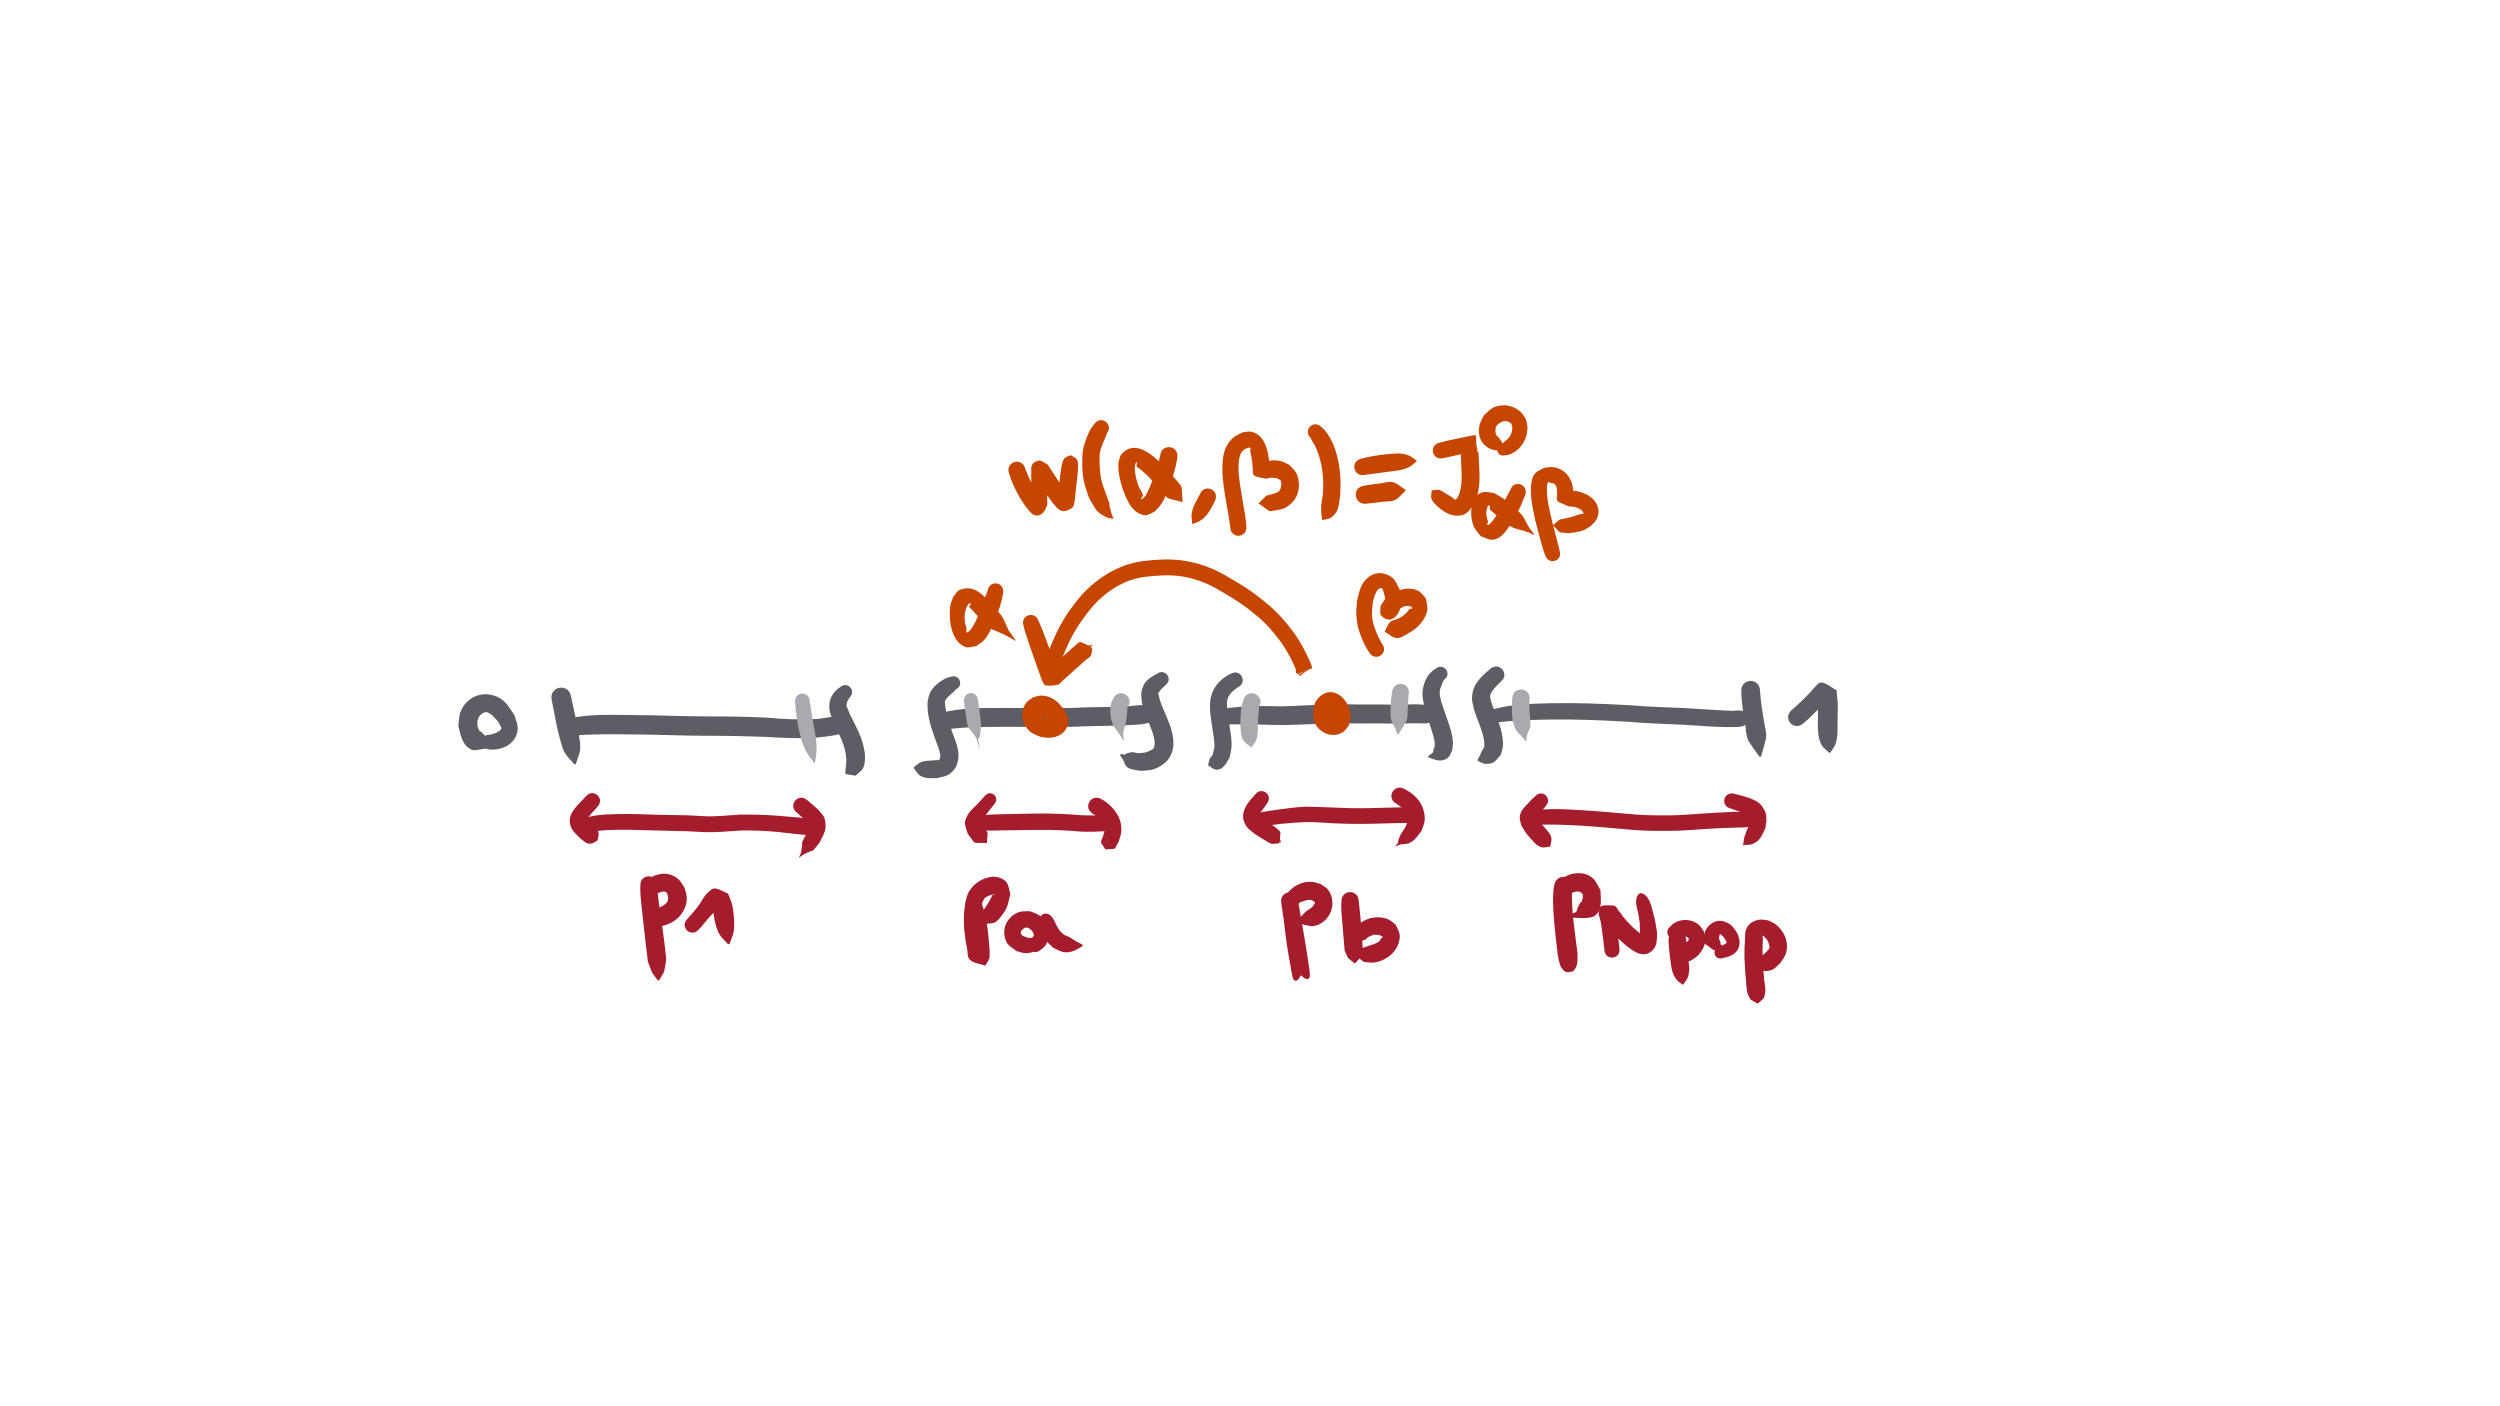 <?xml version="1.0" encoding="UTF-8" standalone="no"?>
<!-- Created with Inkscape (http://www.inkscape.org/) -->

<svg
   width="1280"
   height="720"
   viewBox="0 0 338.667 190.5"
   version="1.1"
   id="svg5"
   inkscape:version="1.2.2 (b0a8486541, 2022-12-01)"
   sodipodi:docname="fig-multipop.svg"
   xmlns:inkscape="http://www.inkscape.org/namespaces/inkscape"
   xmlns:sodipodi="http://sodipodi.sourceforge.net/DTD/sodipodi-0.dtd"
   xmlns="http://www.w3.org/2000/svg"
   xmlns:svg="http://www.w3.org/2000/svg">
  <sodipodi:namedview
     id="namedview7"
     pagecolor="#ffffff"
     bordercolor="#999999"
     borderopacity="1"
     inkscape:showpageshadow="0"
     inkscape:pageopacity="0"
     inkscape:pagecheckerboard="0"
     inkscape:deskcolor="#d1d1d1"
     inkscape:document-units="mm"
     showgrid="true"
     inkscape:zoom="1.4407301"
     inkscape:cx="573.32043"
     inkscape:cy="403.61481"
     inkscape:window-width="1920"
     inkscape:window-height="1056"
     inkscape:window-x="0"
     inkscape:window-y="1080"
     inkscape:window-maximized="1"
     inkscape:current-layer="layer1">
    <inkscape:grid
       type="xygrid"
       id="grid9" />
  </sodipodi:namedview>
  <defs
     id="defs2" />
  <g
     inkscape:label="Layer 1"
     inkscape:groupmode="layer"
     id="layer1">
    <path
       style="fill:#5e5c64;stroke:#5e5c64;stroke-width:0.265"
       id="path667"
       d="m 127.84,98.728 c 2.846,-0.434 5.744,-0.388 8.615,-0.401 2.918,-0.01 5.837,0.039 8.755,-5.3e-4 2.341,-0.124 4.685,-0.105 7.027,-0.176 0.979,-0.153 3.194,0.039 3.927,-0.718 0.161,-0.167 0.252,-0.39 0.378,-0.585 0.042,0.007 0.051,-0.053 0.009,-0.059 v 0 c -0.12,-0.234 -0.176,-0.515 -0.36,-0.702 -0.804,-0.818 -2.999,-0.218 -4.026,-0.229 -2.329,0.074 -4.66,0.048 -6.988,0.178 -2.912,0.041 -5.824,-0.012 -8.735,0.003 -3.042,0.019 -6.183,-0.125 -9.132,0.733 -1.385,0.374 -0.855,2.332 0.529,1.958 z"
       inkscape:export-filename="../fig-multipop.svg"
       inkscape:export-xdpi="96"
       inkscape:export-ydpi="96" />
    <path
       style="fill:#5e5c64;stroke:#5e5c64;stroke-width:0.265"
       id="path669"
       d="m 165.782,98.015 c 2.619,-0.07 5.237,0.003 7.854,0.075 2.454,-0.008 4.9,-0.212 7.353,-0.252 2.01,0.033 4.017,0.054 6.027,0.027 1.639,0.058 3.277,-0.014 4.915,-0.024 0.461,-5.29e-4 1.517,0.131 1.878,-0.182 1.348,-1.169 -0.073,-0.854 0.993,-1.006 0.042,-0.006 0.034,-0.065 -0.009,-0.059 v 0 c -0.93,0.133 0.06,0.12 -1.018,-0.785 -0.287,-0.241 -1.483,-0.229 -1.864,-0.268 -1.643,0.017 -3.284,0.078 -4.927,0.018 -2.012,0.027 -4.022,-0.008 -6.034,-0.034 -2.432,0.041 -4.855,0.236 -7.286,0.29 -1.44,0.003 -2.885,-0.071 -4.325,-0.018 -1.14,0.042 -1.546,0.117 -2.641,0.213 -0.298,0.026 -0.597,0.045 -0.895,0.067 -1.371,-0.016 -1.393,1.923 -0.022,1.939 z" />
    <path
       style="fill:#5e5c64;stroke:#5e5c64;stroke-width:0.265"
       id="path673"
       d="m 202.425,97.794 c 2.561,-0.387 5.162,-0.408 7.746,-0.455 3.478,-0.042 6.955,0.095 10.426,0.309 2.527,0.228 5.063,0.278 7.596,0.407 1.985,0.109 3.965,0.3 5.953,0.314 0.488,-0.073 1.812,0.131 2.183,-0.302 0.163,-0.191 0.155,-0.477 0.233,-0.716 0.042,5.29e-4 0.043,-0.059 8e-4,-0.06 v 0 c -0.107,-0.241 -0.136,-0.536 -0.322,-0.722 -0.361,-0.362 -1.593,-0.072 -2.05,-0.164 -1.969,-0.078 -3.934,-0.23 -5.901,-0.346 -2.527,-0.116 -5.055,-0.18 -7.576,-0.396 -3.525,-0.194 -7.055,-0.335 -10.586,-0.269 -2.705,0.075 -5.459,0.096 -8.069,0.9 -1.061,0.26 -0.693,1.76 0.368,1.5 z" />
    <path
       style="fill:#5e5c64;stroke:#5e5c64;stroke-width:0.265"
       id="path729"
       d="m 77.907,99.494 c 2.621,-0.206 5.25,-0.166 7.876,-0.136 3.442,0.023 6.879,0.185 10.321,0.187 2.576,-0.012 5.154,0.06 7.729,0.148 2.181,0.142 4.362,0.236 6.545,0.117 1.05,-0.142 2.14,-0.179 3.168,-0.458 0.225,-0.061 0.525,-0.06 0.651,-0.256 0.731,-1.14 -0.229,-0.925 0.244,-1.016 0.042,-0.006 0.033,-0.065 -0.009,-0.059 v 0 c -0.487,0.048 0.513,-0.022 -0.63,-0.85 -0.173,-0.125 -0.428,-0.013 -0.64,0.008 -0.968,0.097 -1.923,0.364 -2.903,0.362 -2.114,0.105 -4.224,0.014 -6.331,-0.19 -2.606,-0.124 -5.217,-0.173 -7.826,-0.168 -3.434,0.005 -6.862,-0.171 -10.296,-0.183 -2.729,-0.026 -5.493,-0.153 -8.189,0.354 -1.513,0.204 -1.225,2.343 0.288,2.139 z" />
    <path
       style="fill:#5e5c64;stroke:#5e5c64;stroke-width:0.265"
       id="path731"
       d="m 74.869,94.813 c 0.359,1.674 0.595,3.384 1.057,5.035 0.189,0.676 0.333,1.38 0.668,1.997 0.316,0.583 0.836,1.029 1.254,1.543 0.008,0.042 0.067,0.03 0.059,-0.012 v 0 c 0.185,-0.644 0.497,-1.265 0.554,-1.932 0.06,-0.698 -0.106,-1.398 -0.209,-2.091 -0.253,-1.702 -0.715,-3.375 -1.045,-5.063 -0.37,-1.654 -2.708,-1.131 -2.338,0.523 z" />
    <path
       style="fill:#5e5c64;stroke:#5e5c64;stroke-width:0.265"
       id="path733"
       d="m 236.018,93.608 c 0.021,1.575 0.295,3.143 0.55,4.693 0.099,0.603 0.105,1.233 0.32,1.805 0.148,0.393 1.196,1.807 1.522,2.258 0.008,0.042 0.067,0.031 0.059,-0.011 v 0 c 0.13,-0.465 0.66,-2.304 0.669,-2.619 0.017,-0.602 -0.182,-1.19 -0.274,-1.785 -0.224,-1.459 -0.498,-2.92 -0.575,-4.397 -0.04,-1.606 -2.311,-1.549 -2.271,0.056 z" />
    <path
       style="fill:#5e5c64;stroke:#5e5c64;stroke-width:0.265"
       id="path735"
       d="m 66.198,101.378 c 0.238,0.014 0.475,0.059 0.713,0.043 1.533,-0.102 3.053,-1.039 3.087,-2.759 0.012,-0.573 -0.27,-1.114 -0.405,-1.671 -0.638,-0.935 -1.144,-1.967 -2.257,-2.465 -1.909,-0.855 -3.932,-0.091 -4.78,1.839 -0.269,0.61 -0.228,1.314 -0.342,1.971 0.337,1.13 0.479,2.718 1.926,3.173 0.131,0.041 2.679,-0.409 3.147,-0.49 0.042,-5.3e-4 0.042,-0.061 -7.94e-4,-0.06 v 0 c -0.361,-0.059 -0.783,0.033 -1.082,-0.177 -0.309,-0.216 -0.324,-0.691 -0.567,-0.978 -1.489,-1.757 0.182,1.094 -1.05,-1.22 -0.013,-0.302 -0.084,-0.607 -0.04,-0.906 0.066,-0.447 0.345,-0.945 0.761,-1.164 0.206,-0.109 0.455,-0.219 0.681,-0.162 0.644,0.162 1.167,0.86 1.579,1.306 0.065,0.115 0.518,0.844 0.485,1.015 -0.112,0.588 -1.221,0.887 -1.7,0.998 -1.206,-0.11 -1.362,1.596 -0.156,1.706 z" />
    <path
       style="fill:#5e5c64;stroke:#5e5c64;stroke-width:0.265"
       id="path737"
       d="m 244.125,97.957 c 0.935,-0.748 1.738,-1.64 2.598,-2.467 0.278,-0.267 0.54,-0.555 0.851,-0.782 0.102,-0.075 0.492,-0.096 0.365,-0.105 -0.471,-0.033 -0.944,0.021 -1.415,0.032 -0.13,1.228 -0.126,0.972 -0.129,2.613 -0.002,1.088 -0.087,2.526 0.453,3.557 0.219,0.416 0.647,0.683 0.97,1.024 0.006,0.042 0.065,0.033 0.059,-0.009 v 0 c 0.221,-0.37 0.523,-0.702 0.662,-1.11 0.334,-0.976 0.247,-2.44 0.26,-3.414 0.035,-2.61 0.102,-1.168 -0.136,-3.713 -0.641,-0.333 -1.21,-0.881 -1.923,-1 -0.306,-0.051 -0.519,0.344 -0.746,0.555 -0.281,0.26 -0.508,0.574 -0.773,0.851 -0.759,0.793 -1.557,1.553 -2.382,2.277 -1.197,0.909 0.088,2.601 1.285,1.693 z" />
    <path
       style="fill:#5e5c64;stroke:#5e5c64;stroke-width:0.265"
       id="path741"
       d="m 113.887,93.188 c -0.741,0.502 -1.323,1.247 -1.395,2.176 -0.072,0.93 0.146,1.308 0.425,2.181 0.189,0.423 0.372,0.849 0.567,1.27 0.214,0.461 0.47,0.904 0.658,1.376 0.36,0.905 0.583,1.723 0.635,2.692 0.021,0.401 -0.062,0.802 -0.09,1.203 -0.013,0.201 -0.027,0.401 -0.04,0.602 -0.04,0.013 -0.021,0.07 0.019,0.057 v 0 c 0.398,0.065 0.797,0.13 1.195,0.195 0.314,-0.317 0.744,-0.551 0.942,-0.95 0.216,-0.436 0.246,-0.952 0.245,-1.439 -0.001,-0.559 -0.115,-1.116 -0.252,-1.658 -0.371,-1.466 -1.132,-2.743 -1.787,-4.087 -0.095,-0.233 -0.19,-0.466 -0.285,-0.699 -0.053,-0.129 -0.123,-0.253 -0.159,-0.388 -0.128,-0.481 0.2,-0.928 0.429,-1.317 0.857,-0.783 -0.251,-1.995 -1.107,-1.212 z" />
    <path
       style="fill:#5e5c64;stroke:#5e5c64;stroke-width:0.265"
       id="path751"
       d="m 194.632,90.643 c -0.724,0.418 -1.168,0.968 -1.478,1.747 -0.118,0.297 -0.221,0.605 -0.268,0.921 -0.138,0.913 8e-4,1.297 0.151,2.197 0.277,1.194 0.711,2.341 1.068,3.511 0.198,0.648 0.382,1.162 0.394,1.835 0.003,0.178 -0.049,0.353 -0.073,0.529 -0.229,0.129 -0.039,0.424 -0.163,0.582 -0.162,0.207 -0.415,0.324 -0.623,0.485 -0.042,0.004 -0.037,0.064 0.006,0.06 v 0 c 0.819,0.274 1.444,0.66 2.343,0.098 0.323,-0.201 0.396,-0.65 0.594,-0.975 0.038,-0.359 0.122,-0.716 0.114,-1.077 -0.016,-0.759 -0.26,-1.519 -0.484,-2.233 -0.34,-1.083 -0.757,-2.14 -1.09,-3.225 -0.095,-0.399 -0.244,-0.872 -0.229,-1.296 0.018,-0.506 0.137,-0.624 0.312,-1.091 0.238,-0.634 0.035,-0.291 0.364,-0.753 0.932,-0.664 -0.007,-1.982 -0.938,-1.318 z" />
    <path
       style="fill:#5e5c64;stroke:#5e5c64;stroke-width:0.265"
       id="path753"
       d="m 201.987,90.69 c -0.997,0.871 -2.089,1.764 -2.364,3.14 -0.195,0.977 -0.003,1.377 0.207,2.312 0.333,1.097 0.835,2.138 1.142,3.243 0.141,0.509 0.302,1.211 0.224,1.761 -0.021,0.149 -0.121,0.276 -0.182,0.414 -0.322,0.466 -0.034,0.013 -0.372,0.728 -0.102,0.216 -0.218,0.426 -0.327,0.639 -0.041,0.01 -0.027,0.068 0.014,0.058 v 0 c 0.293,0.118 0.565,0.331 0.88,0.353 1.148,0.079 1.248,-0.374 1.972,-1.129 0.095,-0.382 0.247,-0.755 0.285,-1.147 0.038,-0.388 -0.008,-0.782 -0.061,-1.169 -0.207,-1.507 -0.872,-2.895 -1.365,-4.318 -0.048,-0.152 -0.296,-0.884 -0.307,-1.111 -0.008,-0.16 10e-4,-0.328 0.061,-0.477 0.26,-0.644 0.955,-1.289 1.449,-1.758 1.087,-0.887 -0.168,-2.425 -1.255,-1.537 z" />
    <path
       style="fill:#5e5c64;stroke:#5e5c64;stroke-width:0.265"
       id="path755"
       d="m 128.785,91.826 c -0.167,0.047 -0.34,0.076 -0.501,0.142 -0.799,0.33 -1.836,1.164 -2.188,1.961 -0.151,0.343 -0.2,0.723 -0.301,1.084 5.3e-4,0.358 -0.026,0.717 0.002,1.074 0.13,1.674 0.812,3.441 1.398,5.007 0.187,0.555 0.457,1.219 0.207,1.809 -0.037,0.089 -0.102,0.177 -0.19,0.217 -0.068,0.031 -0.146,-0.031 -0.221,-0.03 -0.169,0.004 -0.337,0.03 -0.506,0.046 -0.457,0.029 -1.263,0.044 -1.684,0.235 -0.316,0.143 -0.567,0.402 -0.85,0.603 -0.042,-0.008 -0.053,0.051 -0.011,0.059 v 0 c 0.246,0.301 0.418,0.683 0.738,0.904 0.662,0.457 1.532,0.337 2.262,0.338 1.053,-0.277 1.493,-0.217 2.234,-1.126 0.222,-0.272 0.338,-0.622 0.428,-0.961 0.259,-0.972 0.003,-1.965 -0.328,-2.877 -0.6,-1.587 -1.214,-3.201 -1.384,-4.901 -0.008,-0.126 -0.051,-0.256 -0.022,-0.379 0.155,-0.683 1.159,-1.218 1.557,-1.765 1.019,-0.453 0.379,-1.894 -0.64,-1.441 z" />
    <path
       style="fill:#5e5c64;stroke:#5e5c64;stroke-width:0.265"
       id="path757"
       d="m 156.853,91.352 c -0.535,0.28 -1.455,0.839 -1.73,1.368 -0.178,0.342 -0.319,0.713 -0.375,1.095 -0.055,0.379 0.032,0.765 0.047,1.147 0.253,1.74 1.27,3.245 1.661,4.944 0.051,0.222 0.065,0.451 0.097,0.676 -0.023,0.322 0.013,0.633 -0.194,0.908 -0.065,0.086 -0.171,0.133 -0.264,0.188 -0.287,0.167 -0.67,0.334 -0.992,0.4 -0.207,0.043 -0.42,0.04 -0.631,0.06 -0.409,0.144 -0.831,-0.177 -1.236,-0.096 -1.534,0.307 -0.086,0.462 -1.308,0.242 -0.035,-0.024 -0.069,0.025 -0.034,0.049 v 0 c 0.119,0.175 0.25,0.342 0.357,0.525 0.176,0.302 0.233,0.689 0.488,0.927 0.4,0.374 1.484,0.44 1.944,0.505 0.943,-0.094 1.345,-0.043 2.207,-0.488 1.079,-0.557 1.739,-1.393 1.909,-2.602 0.045,-0.323 0.01,-0.653 0.014,-0.979 -0.056,-0.33 -0.09,-0.665 -0.168,-0.99 -0.372,-1.556 -1.218,-2.945 -1.682,-4.469 -0.035,-0.175 -0.062,-0.352 -0.106,-0.526 -0.025,-0.095 -0.116,-0.179 -0.101,-0.276 0.02,-0.132 0.123,-0.238 0.197,-0.348 0.231,-0.345 0.538,-0.602 0.827,-0.894 0.967,-0.656 0.039,-2.022 -0.927,-1.367 z" />
    <path
       style="fill:#5e5c64;stroke:#5e5c64;stroke-width:0.265"
       id="path761"
       d="m 166.885,91.337 c -1.09,0.493 -2.063,1.358 -2.522,2.488 -0.119,0.293 -0.174,0.608 -0.261,0.912 -0.173,1.273 0.069,2.544 0.252,3.8 0.128,0.875 0.342,1.855 0.274,2.755 -0.022,0.292 -0.136,0.57 -0.204,0.855 -0.003,0.335 -0.355,0.485 -0.456,0.764 -0.078,0.214 -0.1,0.444 -0.15,0.666 -0.042,0.006 -0.034,0.065 0.008,0.059 v 0 c 0.335,0.168 0.63,0.509 1.005,0.503 0.883,-0.014 1.27,-1.018 1.617,-1.58 0.082,-0.449 0.215,-0.892 0.245,-1.347 0.066,-0.997 -0.136,-1.995 -0.279,-2.973 -0.072,-0.488 -0.15,-0.976 -0.215,-1.465 -0.133,-1.005 -0.112,-0.772 -0.114,-1.58 0.019,-0.155 0.016,-0.315 0.057,-0.466 0.21,-0.767 0.86,-1.333 1.5,-1.746 1.164,-0.537 0.404,-2.183 -0.76,-1.646 z" />
    <path
       style="fill:#a51d2d;stroke:#a51d2d;stroke-width:0.265"
       id="path1388"
       d="m 86.877,119.899 c -0.002,0.263 -0.017,0.526 -0.006,0.789 0.039,0.951 0.172,2.078 0.27,3.004 0.229,2.179 0.498,4.352 0.753,6.527 0.727,1.872 0.267,1.078 1.271,2.443 0.002,0.042 0.062,0.04 0.06,-0.003 v 0 c 0.869,-1.532 0.521,-0.652 0.898,-2.693 -0.224,-2.047 -0.231,-2.254 -0.53,-4.356 -0.27,-1.9 -0.592,-3.794 -0.729,-5.71 0,-1.405 -1.987,-1.405 -1.987,0 z" />
    <path
       style="fill:#a51d2d;stroke:#a51d2d;stroke-width:0.265"
       id="path1390"
       d="m 88.447,120.93 c 0.566,0.126 0.981,-0.342 1.549,-0.288 0.464,0.044 0.554,0.475 0.64,0.832 -0.01,0.176 0.026,0.361 -0.029,0.529 -0.323,0.981 -1.784,1.12 -2.474,1.663 -0.27,0.213 -0.449,0.522 -0.674,0.783 -0.042,-2.3e-4 -0.043,0.06 -2.64e-4,0.06 v 0 c 0.341,0.264 0.608,0.675 1.023,0.792 0.486,0.138 1.027,0.06 1.514,-0.074 1.626,-0.447 2.885,-1.838 2.914,-3.563 0.008,-0.47 -0.206,-0.917 -0.309,-1.375 -0.271,-0.37 -0.467,-0.809 -0.813,-1.111 -1.004,-0.876 -2.282,-0.866 -3.404,-0.276 -0.298,0.157 -0.599,0.336 -0.822,0.589 -0.207,0.235 -0.289,0.556 -0.433,0.834 -0.427,0.933 0.893,1.537 1.319,0.604 z" />
    <path
       style="fill:#a51d2d;stroke:#a51d2d;stroke-width:0.265"
       id="path1392"
       d="m 94.479,125.912 c 0.629,-0.62 1.131,-1.353 1.734,-1.996 0.28,-0.298 0.592,-0.565 0.891,-0.846 0.19,-0.178 0.355,-0.388 0.573,-0.53 0.037,-0.024 0.118,0.1 0.075,0.109 -0.332,0.073 -0.677,0.066 -1.016,0.099 -0.005,1.086 0.28,2.752 0.798,3.684 0.282,0.509 0.756,0.885 1.134,1.327 0.009,0.042 0.067,0.029 0.059,-0.012 v 0 c 0.177,-0.524 0.441,-1.026 0.532,-1.571 0.164,-0.98 0.013,-2.681 -0.22,-3.637 -0.117,-0.48 -0.345,-0.925 -0.517,-1.388 -0.565,-0.22 -1.09,-0.617 -1.695,-0.66 -0.31,-0.022 -0.561,0.281 -0.798,0.483 -0.59,0.502 -0.813,1.125 -1.259,1.746 -0.262,0.365 -0.558,0.704 -0.847,1.049 -0.233,0.278 -0.479,0.546 -0.719,0.819 -0.936,0.901 0.338,2.225 1.274,1.324 z" />
    <path
       style="fill:#a51d2d;stroke:#a51d2d;stroke-width:0.265"
       id="path1398"
       d="m 131.177,123.029 c -0.015,1.557 0.183,3.104 0.361,4.648 0.052,0.457 0.124,0.911 0.16,1.369 0.018,0.228 -0.183,0.551 0.002,0.685 0.157,0.114 0.117,-0.371 0.176,-0.556 0.472,-0.071 1.063,0.109 1.415,-0.212 0.22,-0.201 -0.172,-0.572 -0.236,-0.864 -0.1,-0.458 -0.191,-0.919 -0.255,-1.383 -0.126,-0.906 -0.211,-2.042 -0.148,-2.961 0.029,-0.423 0.124,-0.839 0.186,-1.258 0.416,-0.858 0.238,-0.906 1.05,-1.265 0.21,-0.093 0.434,-0.167 0.662,-0.195 0.164,-0.02 0.364,-0.049 0.492,0.055 0.194,0.158 -0.248,0.22 -0.502,0.275 -0.431,0.856 -0.193,0.421 -0.808,1.435 -0.169,0.279 -0.408,0.527 -0.51,0.837 -0.616,1.872 0.397,0.315 -0.423,1.443 -0.037,0.021 -0.006,0.073 0.03,0.052 v 0 c 0.217,-0.04 0.432,-0.084 0.65,-0.118 0.407,-0.064 0.858,0.014 1.224,-0.175 0.391,-0.202 0.667,-0.584 0.93,-0.937 0.827,-1.111 0.772,-1.469 1.098,-2.794 -0.173,-0.516 -0.175,-1.127 -0.519,-1.549 -0.299,-0.367 -0.803,-0.548 -1.266,-0.642 -0.407,-0.083 -0.841,0.012 -1.239,0.132 -0.98,0.295 -1.804,0.92 -2.337,1.804 -0.252,0.418 -0.311,0.926 -0.466,1.389 -0.06,0.506 -0.152,1.01 -0.179,1.519 -0.086,1.606 0.104,3.263 0.428,4.834 0.093,0.45 -5.3e-4,1.026 0.339,1.336 0.504,0.46 1.278,0.48 1.917,0.719 0.163,-0.294 0.397,-0.558 0.489,-0.882 0.118,-0.412 -0.054,-2.134 -0.075,-2.351 -0.152,-1.597 -0.313,-3.222 -0.877,-4.736 -0.244,-1.25 -2.012,-0.905 -1.768,0.345 z" />
    <path
       style="fill:#a51d2d;stroke:#a51d2d;stroke-width:0.265"
       id="path1400"
       d="m 140.8,128.636 c 0.348,-0.27 0.721,-0.493 0.884,-0.944 0.457,-1.263 0.141,-2.724 -0.957,-3.57 -0.352,-0.272 -0.812,-0.363 -1.218,-0.545 -0.45,0.028 -0.918,-0.046 -1.349,0.085 -1.298,0.394 -2.19,1.729 -1.953,3.086 0.205,1.172 0.685,1.296 1.533,1.956 0.37,0.093 0.729,0.26 1.11,0.28 1.316,0.069 2.299,-0.749 2.908,-1.846 0.31,-0.559 0.411,-1.176 0.548,-1.786 0.646,-1.023 -0.159,0.315 -0.687,0.539 -0.233,0.099 -0.579,-0.42 -0.727,-0.215 -0.16,0.221 0.216,0.502 0.347,0.741 0.631,1.147 0.537,0.905 1.528,1.881 0.474,0.187 0.915,0.504 1.421,0.561 0.955,0.109 1.559,-0.341 2.321,-0.75 0.042,-0.002 0.04,-0.062 -0.003,-0.06 v 0 c -0.271,-0.143 -0.55,-0.272 -0.814,-0.428 -1.389,-0.821 -0.198,-0.28 -1.523,-0.822 -0.205,-0.176 -0.438,-0.325 -0.616,-0.529 -0.192,-0.219 -0.338,-0.476 -0.483,-0.728 -0.301,-0.521 -0.61,-1.644 -1.41,-1.658 -0.465,-0.008 -0.786,0.535 -1.054,0.917 -0.072,0.103 0.118,0.222 0.177,0.333 -0.004,0.179 0.022,0.362 -0.011,0.538 -0.099,0.527 -0.435,1.271 -0.982,1.482 -0.329,0.127 -0.603,-0.014 -0.907,-0.106 -0.17,-0.073 -0.466,-0.17 -0.593,-0.333 -0.383,-0.493 0.118,-0.99 0.553,-1.182 0.145,0.007 0.298,-0.027 0.435,0.02 0.419,0.145 0.95,0.704 0.896,1.187 -0.011,0.094 -0.31,0.618 -0.362,0.712 -0.838,0.701 0.154,1.886 0.992,1.184 z" />
    <path
       style="fill:#a51d2d;stroke:#a51d2d;stroke-width:0.265"
       id="path1404"
       d="m 173.692,122.224 c 0.097,0.796 0.239,1.585 0.344,2.379 0.09,0.683 0.156,1.369 0.246,2.052 0.229,1.735 0.519,3.454 0.844,5.172 0.124,0.54 0.227,1.839 1.234,-0.206 0.129,-0.262 -0.193,-0.552 -0.29,-0.828 -0.006,-0.042 -0.066,-0.033 -0.059,0.009 v 0 c -0.009,0.296 -0.232,0.676 -0.026,0.888 1.609,1.649 1.323,0.38 1.285,-0.211 -0.432,-3.188 -1.047,-6.345 -1.574,-9.518 -0.185,-1.417 -2.189,-1.155 -2.004,0.262 z" />
    <path
       style="fill:#a51d2d;stroke:#a51d2d;stroke-width:0.265"
       id="path1406"
       d="m 175.435,122.873 c 0.181,-0.296 0.277,-0.524 0.594,-0.72 0.167,-0.104 0.362,-0.155 0.55,-0.214 0.459,-0.146 0.734,-0.25 1.2,-0.102 0.134,0.043 0.24,0.148 0.36,0.222 0.042,0.093 0.128,0.177 0.127,0.279 -5.3e-4,0.088 -0.084,0.155 -0.13,0.229 -0.221,0.353 -0.224,0.369 -0.593,0.643 -0.168,0.125 -0.366,0.209 -0.525,0.346 -0.231,0.2 -0.425,0.44 -0.638,0.659 -0.236,0.152 -0.471,0.305 -0.707,0.457 -0.042,0.002 -0.04,0.061 0.002,0.06 v 0 c 0.308,0.133 0.615,0.265 0.923,0.398 0.458,0.06 0.92,0.263 1.375,0.18 2.061,-0.379 3.088,-2.93 1.883,-4.634 -0.244,-0.345 -0.66,-0.527 -0.991,-0.791 -0.403,-0.101 -0.795,-0.28 -1.21,-0.303 -1.255,-0.071 -2.46,0.575 -3.198,1.568 -0.357,0.48 -0.387,0.889 -0.494,1.431 -0.207,1.041 1.266,1.333 1.472,0.292 z" />
    <path
       style="fill:#a51d2d;stroke:#a51d2d;stroke-width:0.265"
       id="path1412"
       d="m 181.855,122.1 c -0.01,0.179 -0.03,0.357 -0.03,0.536 5e-5,0.721 0.064,1.324 0.121,2.051 0.108,1.362 0.215,2.723 0.342,4.084 0.614,1.238 0.196,0.732 1.212,1.55 0.004,0.042 0.064,0.036 0.06,-0.006 v 0 c 0.838,-0.97 0.517,-0.409 0.92,-1.708 -0.124,-2.185 -0.293,-4.371 -0.55,-6.544 -0.026,-1.467 -2.101,-1.43 -2.075,0.037 z" />
    <path
       style="fill:#a51d2d;stroke:#a51d2d;stroke-width:0.265"
       id="path1414"
       d="m 185.237,126.838 c 0.074,-0.032 0.724,-0.316 0.765,-0.325 0.425,-0.09 1.05,5.3e-4 1.392,0.288 0.065,0.054 0.076,0.15 0.115,0.225 -0.064,0.029 -0.14,0.04 -0.193,0.086 -0.576,0.503 0.353,-0.036 -0.525,0.593 -0.417,0.299 -0.83,0.373 -1.312,0.537 -0.283,0.096 -0.564,0.199 -0.846,0.298 -0.299,0.248 -0.598,0.496 -0.896,0.744 -0.042,-0.002 -0.045,0.058 -0.003,0.06 v 0 c 0.356,0.28 0.712,0.559 1.069,0.839 0.443,0.025 0.89,0.133 1.33,0.074 1.324,-0.178 2.658,-1.066 3.138,-2.346 0.15,-0.401 0.254,-0.842 0.207,-1.267 -0.049,-0.446 -0.323,-0.837 -0.484,-1.255 -0.292,-0.224 -0.547,-0.506 -0.875,-0.671 -1.189,-0.6 -2.864,-0.351 -3.85,0.525 -0.189,0.168 -0.314,0.396 -0.47,0.594 -0.708,1.019 0.732,2.02 1.44,1.001 z" />
    <path
       style="fill:#a51d2d;stroke:#a51d2d;stroke-width:0.265"
       id="path1418"
       d="m 210.687,119.889 c -0.041,0.265 -0.1,0.528 -0.122,0.795 -0.085,1.004 -0.046,1.979 0.016,2.986 0.119,1.94 0.365,3.87 0.592,5.799 0.204,0.787 0.204,1.541 0.935,2.046 0.14,0.097 0.341,0.022 0.511,0.033 0.031,0.029 0.072,-0.014 0.041,-0.043 v 0 c 0.133,-0.025 0.307,0.025 0.398,-0.075 0.645,-0.704 0.474,-1.336 0.514,-2.242 -0.345,-2.955 -0.881,-5.915 -0.741,-8.9 0.282,-1.516 -1.862,-1.915 -2.144,-0.399 z" />
    <path
       style="fill:#a51d2d;stroke:#a51d2d;stroke-width:0.265"
       id="path1420"
       d="m 212.234,121.014 c 0.131,-0.03 0.264,-0.052 0.393,-0.091 0.493,-0.15 1.071,-0.472 1.584,-0.16 0.137,0.084 0.264,0.21 0.321,0.36 0.062,0.162 0.011,0.346 0.016,0.519 -0.433,1.45 0.135,-0.164 -0.617,1.166 -0.143,0.253 -0.11,0.617 -0.33,0.806 -0.308,0.265 -0.754,0.301 -1.131,0.451 -0.042,0.006 -0.034,0.065 0.008,0.059 v 0 c 0.863,0.065 2.734,0.301 3.448,-0.155 1.084,-0.693 0.768,-2.415 0.749,-3.351 -0.324,-0.511 -0.525,-1.124 -0.971,-1.532 -1.295,-1.187 -3.691,-0.689 -4.645,0.682 -0.189,0.272 -0.238,0.618 -0.357,0.928 -0.225,1.084 1.307,1.402 1.532,0.318 z" />
    <path
       style="fill:#a51d2d;stroke:#a51d2d;stroke-width:0.265"
       id="path1422"
       d="m 219.259,128.566 c -0.104,-1.017 -0.247,-2.031 -0.39,-3.043 -0.043,-0.304 -0.104,-0.605 -0.131,-0.91 -0.027,-0.308 -0.007,-0.695 0.005,-1.017 0.143,0.865 0.085,-0.037 -1.437,0.995 -0.066,0.044 0.075,0.14 0.121,0.205 0.609,0.86 1.311,1.623 2.034,2.388 0.804,0.703 2.593,2.526 3.852,1.791 1.148,-0.67 0.962,-1.534 1.041,-2.596 -0.252,-1.528 -0.186,-1.364 -0.583,-2.845 -0.213,-0.793 -0.41,-1.871 -1.202,-2.331 -0.095,-0.055 -0.216,-0.043 -0.325,-0.065 -0.01,-0.041 -0.068,-0.027 -0.058,0.014 v 0 c -0.083,0.08 -0.198,0.137 -0.25,0.24 -0.395,0.773 0.01,1.706 0.147,2.477 0.222,1.244 0.178,1.176 0.217,2.39 -0.028,1.061 -0.228,0.475 0.404,0.64 0.132,0.034 0.478,0.258 0.351,0.209 -0.771,-0.294 -1.385,-0.924 -1.998,-1.443 -0.255,-0.267 -0.52,-0.525 -0.766,-0.8 -1.146,-1.285 -0.203,-0.307 -1.171,-1.472 -0.169,-0.203 -0.271,-0.571 -0.534,-0.585 -1.989,-0.108 -1.818,0.002 -1.886,1.015 0.084,0.352 0.208,0.694 0.282,1.049 0.061,0.296 0.092,0.597 0.135,0.895 0.142,0.984 0.266,1.97 0.362,2.96 0.114,1.26 1.896,1.099 1.782,-0.161 z" />
    <path
       style="fill:#a51d2d;stroke:#a51d2d;stroke-width:0.265"
       id="path1424"
       d="m 226.163,127.477 c 0.073,1.03 0.08,1.315 0.233,2.45 0.136,1.007 0.166,1.773 0.767,2.624 0.194,0.275 0.503,0.447 0.755,0.671 0.006,0.042 0.065,0.034 0.059,-0.008 v 0 c 0.18,-0.287 0.429,-0.541 0.54,-0.86 0.332,-0.956 0.141,-1.694 0.031,-2.672 -0.246,-2.188 -0.095,-0.621 -0.253,-2.366 -0.115,-1.508 -2.247,-1.345 -2.132,0.163 z" />
    <path
       style="fill:#a51d2d;stroke:#a51d2d;stroke-width:0.265"
       id="path1428"
       d="m 227.284,126.856 c 0.5,-0.051 1.318,-0.366 1.603,0.265 0.028,0.061 0.015,0.134 0.022,0.201 -0.132,0.242 -0.058,0.146 -0.298,0.374 -0.117,0.111 -0.226,0.234 -0.356,0.33 -0.464,0.343 -0.561,0.247 -0.989,0.674 -0.178,0.178 -0.315,0.393 -0.472,0.59 -0.133,0.098 -0.265,0.196 -0.398,0.295 -0.042,0.003 -0.037,0.063 0.005,0.06 v 0 c 0.164,0.074 0.328,0.148 0.492,0.222 0.302,0.118 0.583,0.326 0.905,0.354 1.533,0.133 3.013,-1.452 3.102,-2.913 0.022,-0.362 -0.136,-0.712 -0.204,-1.067 -0.197,-0.27 -0.347,-0.583 -0.592,-0.811 -0.887,-0.825 -2.302,-0.88 -3.297,-0.231 -0.178,0.116 -0.311,0.289 -0.466,0.434 -0.866,0.667 0.078,1.892 0.944,1.225 z" />
    <path
       style="fill:#a51d2d;stroke:#a51d2d;stroke-width:0.265"
       id="path1430"
       d="m 233.237,129.685 c 1.256,-0.222 2.4,-0.734 2.271,-2.277 -0.027,-0.321 -0.187,-0.617 -0.281,-0.926 -0.376,-0.536 -0.644,-1.074 -1.286,-1.36 -0.356,-0.159 -0.755,-0.296 -1.143,-0.251 -0.81,0.095 -1.522,0.782 -1.756,1.536 -0.129,0.416 -0.034,0.871 -0.05,1.307 1.649,1.115 0.782,0.888 2.541,0.877 0.04,0.014 0.06,-0.043 0.02,-0.057 v 0 c -0.685,-0.721 -0.591,-0.349 -0.635,-0.961 -0.056,-0.106 -0.138,-0.201 -0.169,-0.317 -0.035,-0.132 -0.006,-0.82 0.254,-0.826 0.271,-0.007 0.599,0.458 0.732,0.612 0.038,0.065 0.386,0.614 0.294,0.736 -0.162,0.214 -0.867,0.522 -1.119,0.65 -0.889,0.23 -0.563,1.487 0.326,1.257 z" />
    <path
       style="fill:#a51d2d;stroke:#a51d2d;stroke-width:0.265"
       id="path1432"
       d="m 236.535,127.152 c -0.182,1.969 -0.054,3.951 0.141,5.913 0.044,0.448 0.042,0.905 0.154,1.341 0.085,0.332 0.287,0.622 0.431,0.933 0.269,0.148 0.537,0.297 0.806,0.445 0.004,0.042 0.063,0.037 0.06,-0.005 v 0 c 0.238,-0.216 0.476,-0.432 0.714,-0.648 0.06,-0.326 0.175,-0.646 0.18,-0.977 0.006,-0.431 -0.103,-0.856 -0.147,-1.284 -0.186,-1.824 -0.306,-3.658 -0.195,-5.491 0.161,-1.515 -1.981,-1.742 -2.142,-0.228 z" />
    <path
       style="fill:#a51d2d;stroke:#a51d2d;stroke-width:0.265"
       id="path1434"
       d="m 237.738,127.013 c 0.049,-0.096 0.076,-0.206 0.147,-0.287 0.326,-0.378 0.809,-0.163 1.16,0.022 0.363,0.319 0.62,0.7 0.733,1.177 0.039,0.165 0.081,0.338 0.052,0.505 -0.041,0.238 -0.476,0.634 -0.591,0.755 -1.073,0.902 -0.114,-0.007 -1.049,1.258 -0.169,0.229 -0.379,0.426 -0.569,0.638 -0.041,0.011 -0.025,0.069 0.015,0.058 v 0 c 0.763,0.17 1.529,0.437 2.327,0.133 0.411,-0.157 0.691,-0.544 1.036,-0.816 0.248,-0.386 0.576,-0.731 0.743,-1.158 0.579,-1.489 -0.125,-3.136 -1.369,-4.037 -0.274,-0.198 -0.603,-0.304 -0.905,-0.456 -0.685,-0.081 -0.978,-0.201 -1.646,0.047 -1.001,0.372 -1.348,1.151 -1.273,2.154 -0.005,0.84 1.184,0.847 1.189,0.007 z" />
    <path
       style="fill:#aba8af;fill-opacity:1;fill-rule:nonzero;stroke:none;stroke-width:0.265"
       id="path5881"
       d="m 107.706,95.064 c 0.032,0.4 0.048,0.802 0.097,1.2 0.221,1.796 0.575,3.983 1.427,5.591 0.294,0.554 0.735,1.017 1.103,1.525 0.011,0.041 0.069,0.026 0.058,-0.015 v 0 c 0.077,-0.61 0.221,-1.216 0.23,-1.831 0.018,-1.284 -0.305,-2.687 -0.518,-3.941 -0.088,-0.521 -0.169,-1.044 -0.252,-1.566 -0.057,-0.361 -0.112,-0.722 -0.169,-1.082 -0.085,-1.397 -2.062,-1.277 -1.976,0.121 z" />
    <path
       style="fill:#aba8af;fill-opacity:1;fill-rule:nonzero;stroke:none;stroke-width:0.265"
       id="path5885"
       d="m 130.594,95.01 c 0.073,0.585 0.339,2.972 0.551,3.467 1.344,1.881 0.898,0.934 1.497,2.76 0.01,0.041 0.069,0.027 0.058,-0.015 v 0 c -0.532,-3.071 -0.025,0.856 0.207,-3.017 0.013,-0.22 -0.394,-3.113 -0.436,-3.418 -0.157,-1.328 -2.035,-1.105 -1.877,0.223 z" />
    <path
       style="fill:#aba8af;fill-opacity:1;stroke:none;stroke-width:0.265;stroke-opacity:1"
       id="path8039"
       d="m 150.94,94.371 c -0.138,0.31 -0.34,0.599 -0.415,0.93 -0.209,0.93 -0.143,1.971 0.242,2.85 0.201,0.459 0.562,0.829 0.84,1.245 0.202,0.302 0.401,0.607 0.602,0.911 0.015,0.04 0.071,0.019 0.056,-0.021 v 0 c -0.032,-0.336 -0.13,-0.673 -0.097,-1.009 0.041,-0.423 0.23,-0.82 0.315,-1.237 0.142,-0.701 0.24,-1.452 0.224,-2.172 1.06,-1.25 -0.708,-2.748 -1.767,-1.499 z" />
    <path
       style="fill:#aba8af;fill-opacity:1;stroke:none;stroke-width:0.265;stroke-opacity:1"
       id="path8092"
       d="m 168.523,94.552 c -0.356,1.234 -0.392,1.112 -0.462,2.501 -0.027,0.535 -0.059,1.073 -0.007,1.606 0.05,0.519 0.058,1.077 0.311,1.532 0.248,0.447 0.747,0.699 1.121,1.048 0.008,0.042 0.067,0.03 0.059,-0.011 v 0 c 0.234,-0.38 0.561,-0.718 0.703,-1.141 0.149,-0.442 0.118,-0.925 0.149,-1.39 0.032,-0.472 0.028,-0.946 0.042,-1.419 0.031,-0.369 0.067,-0.738 0.094,-1.107 0.01,-0.134 0.011,-0.269 0.016,-0.403 0.86,-1.433 -1.167,-2.65 -2.027,-1.216 z" />
    <path
       style="fill:#aba8af;fill-opacity:1;stroke:none;stroke-width:0.265;stroke-opacity:1"
       id="path8094"
       d="m 188.606,93.608 c -0.151,1.039 -0.217,1.272 -0.224,2.405 -0.003,0.466 -0.044,0.943 0.058,1.398 0.095,0.423 0.356,0.791 0.524,1.191 0.129,0.307 0.245,0.62 0.367,0.93 -0.005,0.042 0.055,0.049 0.06,0.006 v 0 c 0.291,-0.459 1.064,-1.627 1.2,-2.089 0.125,-0.424 0.078,-0.88 0.107,-1.321 0.164,-2.567 -0.046,-0.077 0.13,-2.049 0.334,-1.571 -1.888,-2.044 -2.222,-0.473 z" />
    <path
       style="fill:#aba8af;fill-opacity:1;stroke:none;stroke-width:0.265;stroke-opacity:1"
       id="path8098"
       d="m 204.874,94.465 c -0.1,1.29 -0.178,3.228 0.463,4.374 0.203,0.364 0.557,0.621 0.827,0.939 0.181,0.213 0.35,0.435 0.525,0.652 0.012,0.041 0.07,0.024 0.058,-0.017 v 0 c 0.156,-1.159 0.011,-0.531 0.521,-1.862 0.139,-0.706 -0.028,-1.571 -0.071,-2.274 -0.018,-0.289 -0.02,-0.578 -0.02,-0.867 1.4e-4,-0.199 0.014,-0.397 0.021,-0.596 0.246,-1.643 -2.077,-1.991 -2.323,-0.348 z" />
    <path
       style="fill:#c64600;fill-opacity:1;stroke:none;stroke-width:0.265;stroke-opacity:1"
       id="path8155"
       d="m 139.98,98.797 c 0.086,0.119 0.152,0.254 0.258,0.356 0.16,0.154 0.332,0.301 0.529,0.401 0.818,0.416 1.85,0.362 2.606,-0.176 0.296,-0.21 0.488,-0.538 0.732,-0.807 0.09,-0.447 0.293,-0.885 0.271,-1.341 -0.021,-0.425 -0.19,-0.841 -0.395,-1.215 -0.568,-1.034 -1.74,-1.801 -2.937,-1.789 -0.373,0.004 -0.73,0.156 -1.095,0.234 -0.309,0.246 -0.681,0.429 -0.926,0.738 -0.762,0.958 -0.702,2.32 -0.025,3.298 0.601,0.869 1.062,0.924 1.972,1.327 0.377,0.042 0.751,0.134 1.13,0.126 1.14,-0.025 2.256,-0.577 2.546,-1.786 0.235,-0.983 -0.18,-1.428 -0.602,-2.215 -0.278,-0.243 -0.519,-0.537 -0.834,-0.73 -1.246,-0.765 -2.938,-0.531 -3.665,0.831 -0.159,0.298 -0.169,0.653 -0.253,0.979 0.101,0.362 0.106,0.765 0.302,1.086 0.592,0.966 1.849,1.201 2.826,0.751 0.243,-0.112 0.482,-0.267 0.639,-0.483 0.178,-0.247 0.217,-0.569 0.326,-0.853 -0.119,-0.321 -0.162,-0.682 -0.356,-0.964 -0.119,-0.173 -0.345,-0.244 -0.536,-0.331 -0.091,-0.041 -0.206,-0.092 -0.295,-0.047 -0.054,0.028 0.111,0.074 0.127,0.133 0.08,0.292 0.322,0.645 0.153,0.896 -0.12,0.178 -0.403,-0.149 -0.604,-0.224 0.038,0.02 0.065,-0.034 0.028,-0.053 v 0 c -0.237,-0.093 -0.544,-0.472 -0.711,-0.28 -0.209,0.242 0.03,0.647 0.13,0.95 0.037,0.112 0.182,0.151 0.262,0.238 0.016,0.017 0.039,0.078 0.018,0.069 -0.069,-0.031 -0.151,-0.07 -0.177,-0.141 -0.077,-0.206 -0.079,-0.432 -0.119,-0.648 0.08,-0.136 0.137,-0.289 0.24,-0.408 0.028,-0.033 0.091,-0.04 0.128,-0.018 0.026,0.015 -0.013,0.06 -0.009,0.09 0.008,0.054 0.04,0.103 0.044,0.157 0.013,0.184 -0.043,0.237 -0.122,0.405 -0.066,-0.011 -0.188,-0.016 -0.224,-0.094 -0.057,-0.121 0.099,-0.211 0.181,-0.227 0.231,-0.044 0.356,0.048 0.559,0.134 0.164,0.151 0.165,0.224 0.371,0.216 0.084,-0.003 0.182,-0.089 0.249,-0.039 0.248,0.186 -1.057,0.422 -0.922,0.295 -0.701,-0.149 -1.031,-0.242 -1.138,-0.989 0.051,-0.057 0.084,-0.138 0.154,-0.171 0.411,-0.19 0.901,0.084 1.195,0.357 0.959,0.891 -0.317,-0.112 0.453,0.476 -0.064,0.171 -0.131,0.42 -0.281,0.547 -0.18,0.153 -0.558,0.175 -0.781,0.125 -0.064,-0.014 -0.12,-0.053 -0.18,-0.079 -0.631,-0.875 -1.868,0.017 -1.238,0.892 z" />
    <path
       style="fill:#c64600;fill-opacity:1;stroke:none;stroke-width:0.265;stroke-opacity:1"
       id="path8157"
       d="m 180.365,98.452 c 0.64,0.076 1.297,0.003 1.813,-0.433 0.208,-0.176 0.437,-0.37 0.523,-0.628 0.135,-0.404 0.17,-0.851 0.111,-1.273 -0.05,-0.353 -0.287,-0.653 -0.43,-0.98 -0.226,-0.263 -0.408,-0.57 -0.677,-0.789 -1.071,-0.868 -2.269,-0.769 -3.191,0.294 -0.599,0.691 -0.553,1.373 -0.647,2.203 0.078,0.357 0.079,0.741 0.234,1.072 0.674,1.438 2.465,2.157 3.855,1.232 0.313,-0.208 0.499,-0.561 0.749,-0.842 0.09,-0.377 0.258,-0.743 0.271,-1.13 0.049,-1.397 -1.15,-2.864 -2.618,-2.791 -0.397,0.02 -0.755,0.251 -1.132,0.376 -0.255,0.298 -0.593,0.54 -0.764,0.893 -0.37,0.763 -0.267,1.571 0.209,2.261 0.208,0.302 0.485,0.629 0.844,0.705 0.853,0.181 1.13,-0.429 1.514,-0.927 0.041,-0.011 0.026,-0.069 -0.015,-0.058 v 0 c -0.537,-0.851 -0.115,0.013 -0.222,-0.907 -0.005,-0.039 -0.066,0.045 -0.096,0.071 -0.046,0.04 -0.074,0.106 -0.131,0.127 -0.074,0.028 -0.242,-0.072 -0.294,-0.098 -0.034,-0.049 -0.087,-0.088 -0.102,-0.146 -0.057,-0.213 0.065,-0.205 0.218,-0.119 0.204,0.115 0.166,0.192 0.318,0.342 0.036,0.035 0.084,0.054 0.126,0.082 0.006,0.011 0.136,0.267 0.133,0.272 -0.043,0.059 -0.14,0.045 -0.212,0.054 -0.072,0.009 -0.145,0.004 -0.218,7.94e-4 -0.295,-0.011 -0.175,0.015 -0.337,-0.319 -0.009,-0.141 -0.025,-0.282 -0.028,-0.423 -0.002,-0.103 0.057,-0.215 0.015,-0.309 -0.034,-0.077 -0.157,-0.075 -0.212,-0.138 -0.352,-0.4 0.537,-0.103 0.527,0.021 0.389,0.421 0.035,0.193 0.476,0.102 0.03,-0.006 0.063,0.042 0.059,0.073 -0.008,0.053 -0.052,0.096 -0.088,0.136 -0.186,0.202 -0.192,0.155 -0.477,0.225 -1.253,-0.072 -1.355,1.699 -0.102,1.772 z" />
    <path
       style="fill:#c64600;fill-opacity:1;stroke:none;stroke-width:0.265;stroke-opacity:1"
       id="path8159"
       d="m 133.809,79.983 c -0.462,1.034 -0.778,2.124 -1.208,3.172 -0.316,0.77 -0.642,1.611 -1.207,2.25 -0.126,0.143 -0.316,0.212 -0.474,0.318 -0.014,-0.064 -0.028,-0.128 -0.042,-0.192 0.022,-0.107 0.081,-0.213 0.067,-0.321 -0.038,-0.289 -0.184,-0.556 -0.222,-0.845 -0.094,-0.722 -0.066,-1.374 0.195,-2.059 0.078,-0.205 0.235,-0.371 0.352,-0.556 0.08,0.006 0.232,-0.062 0.24,0.018 0.015,0.147 -0.23,0.251 -0.199,0.396 0.042,0.194 0.251,0.309 0.383,0.458 0.314,0.354 0.623,0.714 0.956,1.051 1.821,1.838 1.091,1.246 3.476,2.333 0.478,0.262 0.955,0.523 1.433,0.785 0.032,0.028 0.071,-0.017 0.04,-0.045 v 0 c -0.311,-0.432 -0.622,-0.864 -0.934,-1.296 -1.065,-2.245 -0.561,-1.601 -2.232,-3.453 -1.161,-1.287 -2.439,-2.907 -4.431,-2.079 -0.388,0.161 -0.576,0.611 -0.863,0.917 -0.133,0.397 -0.323,0.78 -0.398,1.191 -0.155,0.847 -0.09,2.167 0.12,2.984 0.275,1.064 0.759,2.215 1.925,2.635 0.464,0.167 0.984,-0.083 1.476,-0.125 0.359,-0.28 0.772,-0.501 1.077,-0.839 0.631,-0.699 1.11,-1.862 1.452,-2.708 0.479,-1.183 0.936,-2.408 1.091,-3.682 0.219,-1.466 -1.854,-1.775 -2.073,-0.31 z" />
    <path
       style="fill:#c64600;fill-opacity:1;stroke:none;stroke-width:0.265;stroke-opacity:1"
       id="path8161"
       d="m 187.248,87.254 c -0.392,-0.626 -0.704,-1.292 -0.946,-1.99 -0.128,-0.369 -0.269,-0.738 -0.339,-1.123 -0.193,-1.052 -0.08,-1.511 0.013,-2.564 0.096,-0.348 0.456,-2.166 1.259,-1.872 0.077,0.028 0.372,1.138 0.383,1.178 0.022,0.395 0.094,1.018 -0.236,1.339 -0.03,0.029 -0.018,-0.12 0.024,-0.124 0.439,-0.048 0.898,-0.134 1.326,-0.024 0.18,0.046 0.221,0.298 0.331,0.448 0.115,-0.003 0.234,0.024 0.344,-0.01 0.725,-0.22 0.529,-0.396 1.305,-0.431 0.09,-0.004 0.573,0.036 0.599,0.274 0.006,0.056 -0.081,0.079 -0.121,0.118 -0.083,0.01 -0.182,-0.02 -0.249,0.031 -0.125,0.096 -0.19,0.251 -0.284,0.377 -0.175,0.164 -0.331,0.352 -0.525,0.493 -0.253,0.183 -0.529,0.334 -0.81,0.47 -0.319,0.155 -0.73,0.156 -0.985,0.403 -0.356,0.346 -0.503,0.856 -0.754,1.284 -0.042,0.008 -0.031,0.067 0.011,0.059 v 0 c 0.542,0.283 1.017,0.79 1.626,0.848 0.5,0.048 0.957,-0.322 1.401,-0.557 0.461,-0.244 0.908,-0.527 1.299,-0.873 0.643,-0.569 1.341,-1.521 1.44,-2.416 0.056,-0.503 -0.128,-1.004 -0.192,-1.506 -0.284,-0.308 -0.505,-0.691 -0.852,-0.925 -1.03,-0.694 -2.398,-0.449 -3.425,0.076 -0.368,0.188 -0.738,0.397 -1.033,0.686 -0.338,0.33 -0.558,0.762 -0.837,1.143 0.042,0.457 -0.204,1.052 0.125,1.371 1.27,1.229 2.31,-0.093 2.577,-1.121 0.093,-0.356 0.147,-0.727 0.137,-1.095 -0.012,-0.429 -0.134,-0.847 -0.201,-1.271 -0.523,-0.982 -0.71,-1.773 -1.926,-2.168 -1.157,-0.376 -2.076,0.014 -2.842,0.874 -0.681,0.766 -0.822,1.827 -1.06,2.763 -0.034,0.553 -0.117,1.105 -0.102,1.658 0.015,0.567 0.081,1.134 0.192,1.69 0.089,0.446 0.251,0.874 0.405,1.302 0.309,0.859 0.7,1.687 1.235,2.428 0.879,1.193 2.566,-0.051 1.687,-1.244 z" />
    <path
       style="fill:#c64600;fill-opacity:1;stroke:none;stroke-width:0.265;stroke-opacity:1"
       id="path8169"
       d="m 142.942,91.81 c 0.055,-0.138 0.116,-0.275 0.165,-0.415 0.203,-0.589 0.341,-1.193 0.574,-1.772 0.238,-0.59 0.506,-1.167 0.756,-1.751 0.693,-1.692 1.649,-3.251 2.757,-4.7 0.226,-0.295 0.465,-0.579 0.698,-0.869 1.159,-1.371 2.578,-2.491 4.198,-3.271 0.335,-0.161 0.685,-0.286 1.028,-0.43 0.344,-0.096 0.683,-0.21 1.031,-0.289 0.692,-0.158 1.484,-0.24 2.185,-0.296 0.697,-0.055 1.617,-0.099 2.321,-0.074 0.352,0.012 0.702,0.055 1.053,0.082 1.496,0.196 2.957,0.644 4.313,1.307 0.267,0.13 0.525,0.277 0.787,0.416 1.248,0.719 2.496,1.447 3.669,2.285 0.662,0.472 0.925,0.699 1.552,1.204 1.385,1.084 2.52,2.421 3.557,3.831 0.739,1.06 1.355,2.195 1.862,3.382 0.036,0.092 0.072,0.184 0.107,0.276 0.022,0.057 0.043,0.114 0.064,0.172 0.008,0.022 0.027,0.091 0.022,0.068 -0.006,-0.028 -0.051,-0.069 -0.025,-0.083 1.847,-1.011 2.291,-0.36 1.873,-0.959 -0.518,-0.746 -1.086,0.305 -1.963,0.884 -0.017,0.011 0.028,0.237 0.034,0.272 0.193,0.495 0.871,-0.067 1.186,-0.173 0.036,-0.023 0.004,-0.073 -0.032,-0.051 v 0 c 1.166,-0.347 0.632,-0.46 1.042,-0.174 0.011,0.007 -0.024,-0.083 -0.004,-0.039 -0.191,-0.807 -0.563,0.256 -1.869,0.756 -0.063,0.024 -0.09,-0.099 -0.136,-0.148 -0.008,-0.009 0.015,0.018 0.022,0.027 0.485,0.578 0.126,0.174 1.978,-0.827 0.032,-0.017 -0.17,-0.525 -0.172,-0.531 -0.043,-0.109 -0.089,-0.218 -0.134,-0.326 -0.579,-1.337 -1.268,-2.624 -2.111,-3.815 -1.156,-1.55 -2.416,-3.021 -3.946,-4.218 -0.651,-0.525 -1.002,-0.823 -1.691,-1.315 -1.24,-0.884 -2.562,-1.647 -3.88,-2.406 -0.304,-0.159 -0.603,-0.327 -0.912,-0.476 -1.583,-0.764 -3.287,-1.269 -5.031,-1.485 -0.408,-0.029 -0.815,-0.074 -1.224,-0.087 -0.759,-0.025 -1.783,0.02 -2.535,0.083 -0.849,0.071 -1.726,0.171 -2.557,0.373 -0.431,0.105 -0.851,0.252 -1.277,0.378 -0.406,0.176 -0.821,0.333 -1.218,0.529 -1.864,0.92 -3.5,2.222 -4.838,3.809 -0.63,0.789 -0.925,1.131 -1.504,1.971 -0.888,1.288 -1.589,2.683 -2.196,4.123 -0.47,1.115 -0.344,0.772 -0.744,1.891 -0.292,0.819 -0.582,1.658 -0.581,2.539 -0.229,1.235 1.518,1.558 1.747,0.323 z" />
    <path
       style="fill:#c64600;fill-opacity:1;stroke:none;stroke-width:0.265;stroke-opacity:1"
       id="path8177"
       d="m 138.651,84.755 c 0.051,0.205 0.093,0.412 0.152,0.614 0.139,0.482 0.635,1.948 0.748,2.279 0.431,1.268 0.884,2.527 1.338,3.786 0.071,0.182 0.431,1.341 0.689,1.392 0.582,0.115 1.199,0.044 1.779,-0.082 0.194,-0.042 0.293,-0.268 0.441,-0.4 0.205,-0.183 0.412,-0.363 0.618,-0.544 0.908,-0.813 1.813,-1.63 2.721,-2.442 0.217,-0.194 0.557,-0.308 0.649,-0.585 0.573,-1.735 -0.612,-0.758 0.232,-1.358 0.039,-0.016 0.017,-0.072 -0.022,-0.056 v 0 c -0.838,0.143 -0.283,0.12 -1.618,-0.389 -0.34,0.02 -0.574,0.369 -0.842,0.58 -0.313,0.247 -0.599,0.526 -0.896,0.792 -0.318,0.284 -0.632,0.573 -0.948,0.859 -0.295,0.264 -0.589,0.527 -0.884,0.791 -0.217,0.194 -0.435,0.386 -0.65,0.583 -0.112,0.102 -0.466,0.248 -0.329,0.314 0.43,0.209 0.968,0.054 1.418,0.215 0.134,0.048 0.102,0.281 0.215,0.368 0.241,0.187 -0.922,-1.566 -0.314,-0.86 -0.457,-1.25 -0.904,-2.504 -1.364,-3.753 -0.32,-0.871 -0.513,-1.428 -0.866,-2.236 -0.077,-0.176 -0.165,-0.347 -0.248,-0.52 -0.46,-1.427 -2.479,-0.776 -2.018,0.651 z" />
    <path
       style="fill:#c64600;fill-opacity:1;stroke:none;stroke-width:0.265;stroke-opacity:1"
       id="path8181"
       d="m 136.685,64.121 c 0.477,1.537 1.21,2.98 2.124,4.303 0.148,0.214 0.314,0.414 0.47,0.622 0.403,0.44 0.804,1.035 1.633,0.693 0.454,-0.187 0.704,-0.718 0.898,-1.169 0.134,-0.312 0.035,-0.678 0.041,-1.017 0.008,-0.501 -0.02,-1.482 -0.032,-1.99 0.036,-0.588 -0.083,-1.204 0.028,-1.791 0.006,-0.033 0.076,-0.111 0.053,-0.086 -1.046,1.164 -0.396,1.031 -1.711,0.753 0.708,1.269 1.52,2.478 2.387,3.644 0.798,0.954 1.25,1.686 2.703,0.673 0.28,-0.196 0.343,-1.245 0.377,-1.531 0.091,-1.173 0.289,-2.338 0.364,-3.512 0.023,-0.362 0.103,-1.175 -0.19,-1.531 -0.185,-0.225 -0.482,-0.328 -0.722,-0.492 0.002,-0.042 -0.058,-0.045 -0.06,-0.003 v 0 c -0.253,0.107 -0.546,0.148 -0.76,0.32 -0.366,0.294 -0.474,1.08 -0.536,1.452 -0.193,1.165 -0.247,2.352 -0.404,3.521 -0.016,0.17 -0.102,0.348 -0.047,0.51 0.026,0.075 0.085,-0.154 0.161,-0.174 0.425,-0.113 0.861,-0.206 1.3,-0.214 0.092,-0.002 0.121,0.227 0.204,0.186 0.237,-0.118 -1.188,-0.532 -0.505,-0.613 -0.487,-0.648 -0.95,-1.308 -1.394,-1.987 -0.123,-0.188 -0.677,-1.064 -0.829,-1.283 -0.12,-0.173 -0.25,-0.339 -0.375,-0.509 -0.392,-0.166 -0.76,-0.589 -1.176,-0.499 -1.136,0.248 -0.988,1.008 -0.989,1.725 -7.9e-4,1.015 -0.005,0.321 0.009,1.492 0.017,0.686 0.034,1.184 0.034,1.869 -1.4e-4,0.188 -0.198,0.537 -0.011,0.565 0.282,0.042 0.436,-0.441 0.72,-0.459 0.63,-0.039 1.224,0.739 0.709,0.128 -0.478,-0.733 -0.982,-1.456 -1.394,-2.229 -0.359,-0.673 -0.626,-1.389 -0.908,-2.096 -0.515,-1.536 -2.687,-0.807 -2.172,0.728 z" />
    <path
       style="fill:#c64600;fill-opacity:1;stroke:none;stroke-width:0.265;stroke-opacity:1"
       id="path8183"
       d="m 148.293,57.376 c -0.169,0.225 -0.367,0.431 -0.508,0.674 -0.209,0.36 -0.384,0.74 -0.535,1.127 -0.557,1.424 -0.655,2.043 -0.638,3.705 0.008,0.771 0.062,1.548 0.214,2.304 0.155,0.777 0.467,1.514 0.701,2.272 0.924,1.483 0.846,1.867 2.363,2.613 0.28,0.138 0.61,0.13 0.914,0.195 0.035,0.024 0.069,-0.025 0.034,-0.049 v 0 c -0.088,-0.21 -0.206,-0.411 -0.265,-0.631 -0.876,-3.278 0.589,1.03 -0.809,-2.833 -0.195,-0.601 -0.452,-1.186 -0.584,-1.804 -0.188,-0.88 -0.308,-2.675 -0.173,-3.615 0.135,-0.943 0.676,-1.76 0.953,-2.656 0.921,-1.178 -0.746,-2.48 -1.667,-1.302 z" />
    <path
       style="fill:#c64600;fill-opacity:1;stroke:none;stroke-width:0.265;stroke-opacity:1;fill-rule:nonzero"
       id="path8189"
       d="m 157.176,61.686 c -0.264,1.075 -0.596,2.134 -0.977,3.173 -0.262,0.715 -0.631,1.73 -1.091,2.381 -0.123,0.175 -0.312,0.292 -0.469,0.438 -0.155,-0.253 0.246,-0.425 0.193,-0.642 -0.089,-0.368 -0.379,-0.658 -0.52,-1.009 -0.305,-0.755 -0.556,-1.675 -0.586,-2.5 -0.01,-0.264 0.065,-0.524 0.097,-0.786 0.076,-0.031 0.19,-0.164 0.23,-0.092 0.008,0.015 -0.148,0.485 -0.059,0.581 0.154,0.165 0.378,0.25 0.55,0.397 1.066,0.908 1.372,1.306 2.386,2.388 1.691,1.961 0.631,1.272 3.228,1.991 0.027,0.033 0.073,-0.006 0.046,-0.038 v 0 c -0.235,-2.741 0.257,-1.524 -1.467,-3.654 -0.944,-0.998 -1.818,-2.032 -2.955,-2.825 -0.736,-0.513 -1.756,-1.015 -2.708,-0.746 -0.45,0.127 -0.863,0.431 -1.159,0.794 -0.253,0.311 -0.272,0.755 -0.409,1.133 0.011,0.413 -0.016,0.829 0.034,1.24 0.115,0.944 0.48,2.275 0.848,3.129 0.513,1.189 1.107,2.417 2.566,2.749 0.484,0.11 0.947,-0.297 1.421,-0.445 0.282,-0.312 0.604,-0.592 0.845,-0.936 0.578,-0.822 0.962,-1.842 1.296,-2.774 0.431,-1.201 0.807,-2.435 0.981,-3.702 0.171,-1.643 -2.152,-1.885 -2.323,-0.242 z" />
    <path
       style="fill:#c64600;fill-opacity:1;fill-rule:nonzero;stroke:none;stroke-width:0.265;stroke-opacity:1"
       id="path8193"
       d="m 162.549,66.949 c -0.455,0.881 -1.038,1.729 -1.13,2.751 -0.038,0.421 0.063,0.842 0.095,1.263 -0.021,0.037 0.03,0.067 0.052,0.03 v 0 c 0.385,-0.178 0.806,-0.292 1.154,-0.534 0.939,-0.652 1.431,-1.711 1.906,-2.702 0.572,-1.469 -1.505,-2.278 -2.077,-0.809 z" />
    <path
       style="fill:#c64600;fill-opacity:1;fill-rule:nonzero;stroke:none;stroke-width:0.265;stroke-opacity:1"
       id="path8195"
       d="m 168.845,71.394 c -0.017,-0.242 -0.024,-0.486 -0.05,-0.727 -0.076,-0.694 -0.241,-1.573 -0.355,-2.237 -0.127,-0.743 -0.389,-2.251 -0.492,-3.001 -0.062,-0.455 -0.105,-0.912 -0.157,-1.368 -0.011,-0.866 -0.109,-2.401 0.63,-3.067 0.246,-0.221 0.542,-0.28 0.844,-0.377 0.051,0.047 0.14,0.073 0.154,0.141 0.016,0.075 -0.081,0.139 -0.079,0.215 0.005,0.18 0.065,0.355 0.099,0.532 0.061,0.324 0.142,0.644 0.186,0.971 0.034,0.247 0.065,0.896 0.082,1.236 0.061,0.23 -0.021,0.566 0.182,0.689 0.491,0.298 1.098,0.351 1.667,0.432 0.19,0.027 0.374,-0.1 0.566,-0.115 0.307,-0.023 0.791,0.035 1.078,0.168 0.12,0.056 0.209,0.162 0.314,0.243 0.123,0.549 0.089,1.228 -0.454,1.556 -0.253,0.153 -1.354,0.427 -1.521,0.473 -0.338,0.331 -0.677,0.663 -1.015,0.994 -0.042,-0.001 -0.044,0.059 -0.002,0.06 v 0 c 0.488,0.352 0.976,0.703 1.464,1.055 1.42,-0.253 2.056,-0.137 3.133,-1.276 0.973,-1.028 1.096,-2.779 0.429,-3.99 -0.217,-0.395 -0.592,-0.679 -0.888,-1.019 -0.347,-0.16 -0.675,-0.373 -1.042,-0.481 -0.716,-0.21 -1.342,-0.154 -2.057,-0.018 -0.233,0.044 -0.739,-0.032 -0.684,0.199 0.086,0.363 0.595,0.451 0.892,0.676 0.026,0.168 0.053,0.336 0.079,0.504 0.031,-0.226 0.091,-0.45 0.093,-0.679 0.011,-1.232 -0.292,-3.067 -1.181,-3.988 -0.327,-0.338 -0.769,-0.582 -1.224,-0.701 -0.385,-0.1 -0.795,0.047 -1.192,0.071 -0.835,0.426 -1.146,0.483 -1.775,1.246 -1.024,1.242 -0.998,2.978 -0.963,4.485 0.05,0.491 0.086,0.984 0.149,1.474 0.243,1.905 0.672,3.781 0.915,5.686 0.044,1.537 2.218,1.475 2.174,-0.062 z" />
    <path
       style="fill:#c64600;fill-opacity:1;fill-rule:nonzero;stroke:none;stroke-width:0.265;stroke-opacity:1"
       id="path8197"
       d="m 177.507,59.279 c 0.195,0.426 0.488,0.8 0.685,1.225 0.675,1.455 0.993,3.033 1.056,4.631 0.024,0.599 -0.029,1.199 -0.044,1.798 -0.188,1.303 -0.29,1.448 -0.208,2.645 0.019,0.281 0.079,0.557 0.119,0.836 -0.028,0.032 0.016,0.072 0.045,0.04 v 0 c 0.398,-0.121 0.866,-0.107 1.194,-0.362 1.135,-0.88 1.002,-1.826 1.206,-3.117 0.009,-0.699 0.063,-1.399 0.026,-2.097 -0.116,-2.219 -0.646,-4.801 -2.092,-6.565 -0.147,-0.179 -0.338,-0.317 -0.507,-0.475 -1.019,-1.047 -2.5,0.394 -1.481,1.441 z" />
    <path
       style="fill:#c64600;fill-opacity:1;fill-rule:nonzero;stroke:none;stroke-width:0.265;stroke-opacity:1"
       id="path8201"
       d="m 184.892,64.329 c 1.057,-0.154 2.117,-0.282 3.175,-0.424 1.013,-0.136 1.944,-0.177 2.872,-0.661 0.368,-0.192 0.657,-0.507 0.986,-0.761 0.042,-7.93e-4 0.041,-0.061 -0.001,-0.06 v 0 c -0.362,-0.243 -0.68,-0.57 -1.086,-0.728 -1.024,-0.398 -2.03,-0.257 -3.082,-0.15 -1.124,0.114 -2.255,0.293 -3.347,0.588 -1.552,0.343 -1.068,2.538 0.484,2.195 z" />
    <path
       style="fill:#c64600;fill-opacity:1;fill-rule:nonzero;stroke:none;stroke-width:0.265;stroke-opacity:1"
       id="path8203"
       d="m 185.124,68.225 c 0.964,-0.097 1.099,-0.104 2.185,-0.249 0.555,-0.074 1.16,0.011 1.662,-0.237 0.584,-0.289 0.971,-0.871 1.456,-1.307 0.042,-0.003 0.038,-0.063 -0.005,-0.06 v 0 c -0.58,-0.353 -1.084,-0.888 -1.741,-1.059 -0.549,-0.143 -1.13,0.1 -1.693,0.164 -0.87,0.098 -1.368,0.185 -2.185,0.314 -1.721,0.227 -1.4,2.661 0.321,2.434 z" />
    <path
       style="fill:#c64600;fill-opacity:1;fill-rule:nonzero;stroke:none;stroke-width:0.265;stroke-opacity:1"
       id="path8205"
       d="m 195.488,62.068 c 1.471,-0.297 2.924,-0.677 4.393,-0.98 -0.777,0.148 0.241,-0.018 -0.804,-1.939 -0.048,-0.088 -0.187,0.077 -0.268,0.134 -0.78,0.548 -0.777,1.01 -0.912,1.882 -0.05,1.819 0.358,3.73 -0.143,5.515 -0.075,0.269 -0.22,0.513 -0.329,0.77 -0.117,0.081 -0.21,0.225 -0.352,0.243 -0.081,0.01 -0.107,-0.125 -0.17,-0.176 -0.109,-0.087 -0.227,-0.162 -0.345,-0.237 -0.087,-0.055 -1.454,-0.896 -1.53,-0.912 -0.343,-0.073 -0.699,0.046 -1.049,0.07 -0.03,-0.03 -0.072,0.013 -0.042,0.043 v 0 c -0.006,0.364 -0.138,0.747 -0.019,1.091 0.128,0.371 0.436,0.659 0.718,0.933 0.696,0.677 1.716,1.369 2.746,1.361 1.325,-0.011 1.582,-0.674 2.294,-1.528 0.155,-0.417 0.354,-0.821 0.467,-1.252 0.488,-1.866 0.217,-3.811 0.135,-5.704 -0.01,-0.079 0.022,-0.178 -0.031,-0.238 -0.007,-0.008 -0.212,0.107 -0.191,-5.29e-4 0.008,-0.042 0.089,-0.058 0.08,-0.1 -0.43,-2.14 0.18,-2.163 -0.692,-2.046 -1.487,0.315 -2.987,0.575 -4.455,0.976 -1.482,0.353 -0.982,2.449 0.499,2.096 z" />
    <path
       style="fill:#c64600;fill-opacity:1;fill-rule:nonzero;stroke:none;stroke-width:0.265;stroke-opacity:1"
       id="path8207"
       d="m 204.594,66.392 c -0.75,1.283 -1.331,2.673 -2.196,3.889 -0.197,0.277 -0.4,0.563 -0.671,0.77 -0.076,0.058 -0.248,0.045 -0.283,-0.043 -0.038,-0.096 0.107,-0.176 0.161,-0.265 -0.219,-0.596 -0.37,-1.27 -0.165,-1.899 0.051,-0.155 0.122,-0.355 0.277,-0.403 0.157,-0.049 0.118,0.348 0.11,0.597 1.015,0.786 1.925,1.848 3.093,2.415 0.531,0.258 1.139,0.314 1.697,0.509 0.409,0.143 0.798,0.335 1.198,0.502 0.033,0.026 0.07,-0.021 0.037,-0.047 v 0 c -0.255,-0.348 -0.534,-0.68 -0.764,-1.045 -0.311,-0.493 -0.498,-1.064 -0.855,-1.525 -0.358,-0.461 -0.832,-0.818 -1.266,-1.208 -1.335,-1.202 -1.073,-0.949 -2.572,-1.854 -0.535,-0.028 -1.092,-0.24 -1.604,-0.084 -1.779,0.541 -1.727,3.439 -1.091,4.732 0.227,0.461 0.615,0.822 0.923,1.233 0.525,0.152 1.029,0.484 1.574,0.457 0.974,-0.047 1.664,-0.965 2.15,-1.65 0.315,-0.445 0.586,-0.921 0.854,-1.396 0.873,-1.544 0.796,-1.499 1.433,-3.086 0.425,-1.442 -1.614,-2.044 -2.04,-0.601 z" />
    <path
       style="fill:#c64600;fill-opacity:1;fill-rule:nonzero;stroke:none;stroke-width:0.265;stroke-opacity:1"
       id="path8209"
       d="m 211.263,74.583 c -0.378,-1.667 -0.865,-3.308 -1.245,-4.975 -0.089,-0.39 -0.164,-0.782 -0.246,-1.174 -0.151,-0.874 -0.293,-1.778 -0.182,-2.667 0.027,-0.22 0.06,-0.529 0.251,-0.475 0.064,0.018 0.101,0.086 0.151,0.129 0.132,0.015 0.27,0.001 0.395,0.045 0.628,0.219 0.552,1.135 0.548,1.659 -0.181,0.961 0.188,0.824 1.503,1.45 0.162,0.077 0.358,0.017 0.535,0.048 0.221,0.038 0.444,0.08 0.655,0.156 0.204,0.073 0.387,0.193 0.581,0.29 0.089,0.118 0.216,0.215 0.267,0.353 0.108,0.296 -0.163,0.197 -0.269,0.211 -0.119,0.015 -0.237,0.039 -0.352,0.075 -1.83,0.564 0.475,-0.04 -1.669,0.492 -1.279,0.282 -0.677,-0.003 -1.765,0.939 -0.042,-0.004 -0.048,0.056 -0.006,0.06 v 0 c 1.216,1.197 0.49,0.858 2.174,1.028 1.068,-0.178 1.802,-0.172 2.719,-0.852 0.407,-0.302 0.801,-0.67 1.023,-1.125 0.41,-0.84 0.201,-1.73 -0.333,-2.431 -0.241,-0.316 -0.609,-0.512 -0.913,-0.768 -0.977,-0.391 -1.062,-0.518 -2.103,-0.583 -0.283,-0.018 -0.843,-0.243 -0.849,0.041 -0.009,0.445 0.58,0.677 0.827,1.047 0.034,0.051 -0.227,1.141 0.098,-0.348 0.037,-0.699 0.116,-1.072 -0.136,-1.784 -0.433,-1.224 -1.318,-2.035 -2.644,-2.152 -0.375,-0.033 -0.75,0.08 -1.124,0.12 -0.367,0.215 -0.79,0.354 -1.1,0.645 -0.437,0.411 -0.582,1.091 -0.641,1.651 -0.111,1.065 0.043,2.143 0.227,3.189 0.086,0.418 0.163,0.838 0.257,1.255 0.147,0.651 0.463,1.851 0.639,2.498 0.1,0.37 0.439,1.596 0.578,2.018 0.071,0.217 0.16,0.429 0.24,0.643 0.5,1.351 2.411,0.643 1.91,-0.708 z" />
    <path
       style="fill:#c64600;fill-opacity:1;fill-rule:nonzero;stroke:none;stroke-width:0.265;stroke-opacity:1"
       id="path8211"
       d="m 203.823,61.679 c 0.19,-0.027 0.387,-0.025 0.571,-0.081 1.138,-0.347 2.032,-1.403 2.366,-2.517 0.106,-0.354 0.115,-0.73 0.172,-1.094 -0.078,-0.397 -0.064,-0.825 -0.235,-1.192 -0.607,-1.31 -1.974,-2.049 -3.401,-1.862 -1.231,0.161 -1.458,0.606 -2.323,1.388 -0.192,0.47 -0.485,0.91 -0.575,1.409 -0.314,1.723 0.647,3.142 2.429,3.302 0.386,0.035 0.761,-0.148 1.142,-0.223 0.04,0.013 0.059,-0.044 0.019,-0.057 v 0 c -0.165,-0.255 -0.332,-0.509 -0.495,-0.766 -0.143,-0.226 -0.262,-0.47 -0.424,-0.683 -0.094,-0.124 -0.263,-0.185 -0.339,-0.321 -0.219,-0.393 -0.144,-0.657 -0.115,-1.068 0.097,-0.144 0.167,-0.309 0.29,-0.431 0.184,-0.181 0.63,-0.416 0.901,-0.433 0.163,-0.01 0.328,0.033 0.483,0.084 0.134,0.044 0.279,0.094 0.374,0.199 0.105,0.115 0.129,0.283 0.193,0.425 -0.003,0.18 0.022,0.362 -0.008,0.539 -0.054,0.317 -0.241,0.745 -0.445,0.999 -0.287,0.358 -0.744,0.542 -0.968,0.954 -1.01,0.274 -0.622,1.703 0.388,1.428 z" />
    <path
       style="fill:#a51d2d;fill-opacity:1;fill-rule:nonzero;stroke:none;stroke-width:0.265;stroke-opacity:1"
       id="path8262"
       d="m 79.263,112.839 c 1.836,-0.412 3.716,-0.43 5.587,-0.438 2.749,0.091 5.499,0.123 8.248,0.203 0.382,0.021 0.765,0.041 1.147,0.062 1.077,0.058 1.327,0.09 2.45,0.063 1.209,-0.029 2.414,-0.152 3.621,-0.226 1.665,-0.022 3.334,0.043 4.993,0.194 1.45,0.147 2.895,0.356 4.35,0.44 0.806,-0.296 0.439,-0.019 0.868,-1.069 0.042,-0.003 0.038,-0.063 -0.004,-0.06 v 0 c -0.301,-0.979 -0.009,-0.683 -0.637,-1.073 -1.455,-0.216 -2.926,-0.265 -4.387,-0.421 -1.766,-0.146 -3.545,-0.173 -5.316,-0.163 -1.16,0.073 -2.32,0.198 -3.483,0.227 -1.101,0.027 -1.26,-0.009 -2.34,-0.068 -0.4,-0.022 -0.8,-0.042 -1.201,-0.062 -1.415,-0.039 -2.831,-0.047 -4.246,-0.081 -0.945,-0.023 -1.889,-0.069 -2.834,-0.088 -0.417,-0.009 -0.834,-0.007 -1.252,-0.01 -1.855,0.031 -3.811,-0.018 -5.603,0.538 -0.252,0.078 -0.49,0.194 -0.735,0.291 -1.232,0.547 -0.459,2.29 0.773,1.743 z" />
    <path
       style="fill:#a51d2d;fill-opacity:1;fill-rule:nonzero;stroke:none;stroke-width:0.265;stroke-opacity:1"
       id="path8264"
       d="m 132.829,112.44 c 0.241,0.026 0.482,0.067 0.724,0.077 0.615,0.025 1.231,-0.017 1.847,-0.024 1.123,-0.012 2.245,-0.023 3.368,-0.048 2.176,-0.035 4.355,-0.05 6.526,0.117 1.359,0.166 2.733,0.123 4.098,0.057 0.319,-0.041 0.662,0.005 0.957,-0.123 0.411,-0.178 1.013,-0.864 1.334,-1.203 0.042,-0.008 0.031,-0.067 -0.011,-0.059 v 0 c -0.216,-0.114 -0.433,-0.227 -0.649,-0.342 -1.066,-0.563 -0.501,-0.428 -1.671,-0.431 -1.296,-0.018 -2.596,0.053 -3.885,-0.109 -2.245,-0.179 -4.5,-0.163 -6.751,-0.117 -1.125,0.027 -2.25,0.033 -3.374,0.069 -0.241,0.008 -1.566,0.057 -1.862,0.094 -0.184,0.023 -0.362,0.081 -0.543,0.121 -1.357,-0.076 -1.465,1.843 -0.108,1.92 z" />
    <path
       style="fill:#a51d2d;fill-opacity:1;fill-rule:nonzero;stroke:none;stroke-width:0.265;stroke-opacity:1"
       id="path8266"
       d="m 170.661,111.95 c 0.208,-0.014 0.416,-0.017 0.623,-0.041 0.332,-0.038 0.662,-0.096 0.992,-0.144 0.401,-0.051 0.801,-0.11 1.203,-0.154 1.155,-0.127 2.311,-0.198 3.471,-0.248 1.272,-0.019 2.54,0.111 3.81,0.17 0.982,0.045 1.505,0.051 2.486,0.074 1.934,0.025 3.866,-0.055 5.799,-0.098 0.585,-0.069 1.83,0.135 2.309,-0.261 0.252,-0.208 0.358,-0.546 0.537,-0.82 0.042,1.2e-4 0.043,-0.06 1.7e-4,-0.06 v 0 c -0.191,-0.274 -0.308,-0.618 -0.572,-0.823 -0.484,-0.375 -1.738,-0.12 -2.317,-0.157 -1.903,0.034 -3.806,0.121 -5.71,0.096 -2.15,-0.046 -4.297,-0.179 -6.447,-0.208 -1.246,0.071 -2.397,0.209 -3.633,0.386 -0.429,0.062 -1.901,0.263 -2.36,0.38 -0.237,0.061 -0.457,0.174 -0.686,0.261 -1.163,0.349 -0.67,1.994 0.494,1.645 z" />
    <path
       style="fill:#a51d2d;fill-opacity:1;fill-rule:nonzero;stroke:none;stroke-width:0.265;stroke-opacity:1"
       id="path8268"
       d="m 207.555,111.783 c 2.207,-0.16 4.411,-0.059 6.615,0.068 2.013,0.108 4.017,0.33 6.027,0.484 1.814,0.194 3.635,0.23 5.458,0.223 2.291,0.028 4.568,-0.24 6.854,-0.341 3.709,-0.188 -0.936,0.037 2.908,-0.114 0.495,-0.019 0.993,-0.008 1.484,-0.075 1.059,-0.144 1.473,-0.355 2.428,-0.715 0.042,0.005 0.049,-0.055 0.006,-0.06 v 0 c -0.929,-0.581 -1.243,-0.877 -2.39,-1.125 -1.491,-0.322 -3.032,-0.055 -4.532,-0.031 -2.257,0.104 -4.504,0.386 -6.767,0.352 -1.767,0.009 -3.531,-0.024 -5.29,-0.213 -2.023,-0.151 -4.04,-0.376 -6.067,-0.478 -2.322,-0.13 -4.683,-0.332 -6.977,0.159 -1.319,0.172 -1.076,2.038 0.243,1.866 z" />
    <path
       style="fill:#a51d2d;fill-opacity:1;fill-rule:nonzero;stroke:none;stroke-width:0.265;stroke-opacity:1"
       id="path8270"
       d="m 79.397,107.846 c -0.842,0.989 -2.406,2.122 -2.206,3.607 0.135,1.002 0.785,1.472 1.42,2.116 0.469,0.357 0.847,0.832 1.521,0.705 0.293,-0.056 0.529,-0.278 0.793,-0.417 0.034,0.025 0.07,-0.023 0.036,-0.048 v 0 c 0.044,-0.303 0.165,-0.605 0.132,-0.909 -0.063,-0.567 -0.464,-0.74 -0.856,-1.037 -0.153,-0.13 -0.29,-0.283 -0.46,-0.389 -0.185,-0.116 -0.534,-0.007 -0.521,-0.09 0.036,-0.228 0.226,-0.405 0.366,-0.589 0.198,-0.261 1.13,-1.294 1.348,-1.538 0.997,-1.111 -0.574,-2.522 -1.572,-1.411 z" />
    <path
       style="fill:#a51d2d;fill-opacity:1;fill-rule:nonzero;stroke:none;stroke-width:0.265;stroke-opacity:1"
       id="path8272"
       d="m 107.892,110.036 c 0.538,0.536 1.215,0.967 1.678,1.578 0.106,0.14 0.244,0.296 0.234,0.471 -0.008,0.133 -0.207,0.175 -0.277,0.287 -0.164,0.262 -0.28,0.551 -0.42,0.827 -0.99,2.056 -0.138,-0.042 -0.576,2.22 -0.047,0.243 -0.189,0.458 -0.284,0.687 -0.027,0.033 0.02,0.071 0.046,0.038 v 0 c 0.209,-0.143 0.402,-0.314 0.628,-0.428 1.858,-0.931 0.676,0.138 2.111,-1.584 0.606,-1.286 1.017,-1.645 0.699,-3.173 -0.073,-0.351 -0.352,-0.629 -0.574,-0.912 -0.507,-0.648 -1.225,-1.119 -1.824,-1.67 -1.173,-1.02 -2.615,0.64 -1.442,1.659 z" />
    <path
       style="fill:#a51d2d;fill-opacity:1;fill-rule:nonzero;stroke:none;stroke-width:0.265;stroke-opacity:1"
       id="path8274"
       d="m 133.416,107.823 c -0.431,0.472 -0.7,0.774 -1.159,1.248 -0.428,0.442 -0.932,0.854 -1.214,1.42 -0.156,0.312 -0.339,0.644 -0.332,0.993 0.01,0.504 0.255,0.975 0.383,1.463 1.264,1.609 0.427,1.155 2.564,1.261 0.031,0.029 0.072,-0.014 0.042,-0.043 v 0 c 0.058,-1.734 0.362,-1.076 -0.527,-2.108 -0.103,-0.051 -0.233,-0.068 -0.31,-0.154 -0.261,-0.288 0.125,-0.676 0.246,-0.87 0.481,-0.768 1.066,-1.451 1.633,-2.155 0.745,-0.937 -0.579,-1.991 -1.325,-1.054 z" />
    <path
       style="fill:#a51d2d;fill-opacity:1;fill-rule:nonzero;stroke:none;stroke-width:0.265;stroke-opacity:1"
       id="path8278"
       d="m 148.047,110.225 c 0.669,0.482 1.497,1.128 1.6,2.02 0.038,0.328 -0.176,0.866 -0.265,1.143 -0.367,1.019 -0.355,0.458 0.339,1.65 -0.022,0.036 0.029,0.067 0.051,0.031 v 0 c 1.606,-0.169 1.052,0.236 1.767,-1.057 0.116,-0.424 0.305,-0.835 0.349,-1.273 0.178,-1.744 -0.778,-3.107 -2.096,-4.121 -0.188,-0.145 -0.406,-0.247 -0.609,-0.37 -1.398,-0.803 -2.534,1.174 -1.136,1.978 z" />
    <path
       style="fill:#a51d2d;fill-opacity:1;fill-rule:nonzero;stroke:none;stroke-width:0.265;stroke-opacity:1"
       id="path8280"
       d="m 170.074,107.58 c -0.903,0.989 -2.043,2.212 -1.559,3.697 0.296,0.908 0.917,1.247 1.602,1.787 0.33,0.208 1.211,0.773 1.59,0.97 0.199,0.104 0.392,0.272 0.616,0.271 2.148,-0.01 0.116,-0.461 1.165,-0.197 0.031,0.029 0.072,-0.016 0.041,-0.044 v 0 c -0.23,-0.618 -0.125,-0.207 -0.069,-1.272 -0.084,-0.261 -0.348,-0.427 -0.554,-0.608 -0.357,-0.312 -1.041,-0.705 -1.449,-0.953 -0.17,-0.107 -0.33,-0.23 -0.509,-0.32 -0.172,-0.087 -0.46,-0.07 -0.463,-0.097 -0.047,-0.557 0.904,-1.475 1.133,-1.954 0.906,-1.092 -0.638,-2.373 -1.544,-1.281 z" />
    <path
       style="fill:#a51d2d;fill-opacity:1;fill-rule:nonzero;stroke:none;stroke-width:0.265;stroke-opacity:1"
       id="path8282"
       d="m 189.158,108.876 c 0.703,0.446 1.412,0.959 1.523,1.852 0.064,0.511 -0.049,0.649 -0.217,1.121 -0.172,0.497 -0.584,0.866 -0.788,1.343 -0.683,1.598 0.167,0.38 -0.633,1.409 -0.034,0.026 0.002,0.073 0.036,0.048 v 0 c 0.9,-0.37 0.365,-0.21 1.635,-0.361 0.985,-0.379 1.259,-0.971 1.877,-1.767 0.133,-0.445 0.347,-0.873 0.399,-1.334 0.048,-0.425 -0.005,-0.863 -0.104,-1.279 -0.34,-1.422 -1.402,-2.406 -2.655,-3.044 -1.423,-0.759 -2.496,1.253 -1.073,2.012 z" />
    <path
       style="fill:#a51d2d;fill-opacity:1;fill-rule:nonzero;stroke:none;stroke-width:0.265;stroke-opacity:1"
       id="path8284"
       d="m 207.994,107.845 c -0.638,0.572 -0.288,0.236 -0.947,0.933 -0.535,0.566 -1.165,1.136 -1.175,1.995 -0.005,0.373 0.153,0.73 0.229,1.095 0.589,0.932 0.501,0.875 1.222,1.697 0.379,0.432 0.916,1.097 1.544,1.219 0.361,0.07 0.732,-0.066 1.098,-0.099 0.029,0.031 0.073,-0.011 0.043,-0.041 v 0 c 0.053,-0.361 0.202,-0.721 0.158,-1.083 -0.073,-0.602 -0.635,-1.118 -0.993,-1.536 -1.449,-1.694 0.121,0.128 -0.858,-1.007 -0.111,0.062 -0.293,0.188 -0.275,0.053 0.07,-0.551 1.07,-1.417 1.372,-1.912 0.929,-1.004 -0.49,-2.318 -1.419,-1.314 z" />
    <path
       style="fill:#a51d2d;fill-opacity:1;fill-rule:nonzero;stroke:none;stroke-width:0.265;stroke-opacity:1"
       id="path8288"
       d="m 234.401,109.508 c 0.775,0.283 1.59,0.5 2.279,0.975 0.183,0.126 0.397,0.25 0.49,0.452 0.05,0.11 -0.091,0.224 -0.127,0.34 -0.059,0.189 -0.104,0.383 -0.155,0.574 -0.084,0.212 -0.539,1.351 -0.584,1.529 -0.086,0.347 -0.109,0.707 -0.163,1.061 -0.032,0.028 0.007,0.073 0.039,0.046 v 0 c 0.43,-0.058 0.894,0.003 1.29,-0.174 1.07,-0.477 1.221,-1.214 1.7,-2.172 0.101,-1.391 0.366,-1.776 -0.552,-3.022 -0.674,-0.915 -2.641,-1.312 -3.704,-1.593 -1.402,-0.363 -1.916,1.62 -0.514,1.983 z" />
  </g>
</svg>
